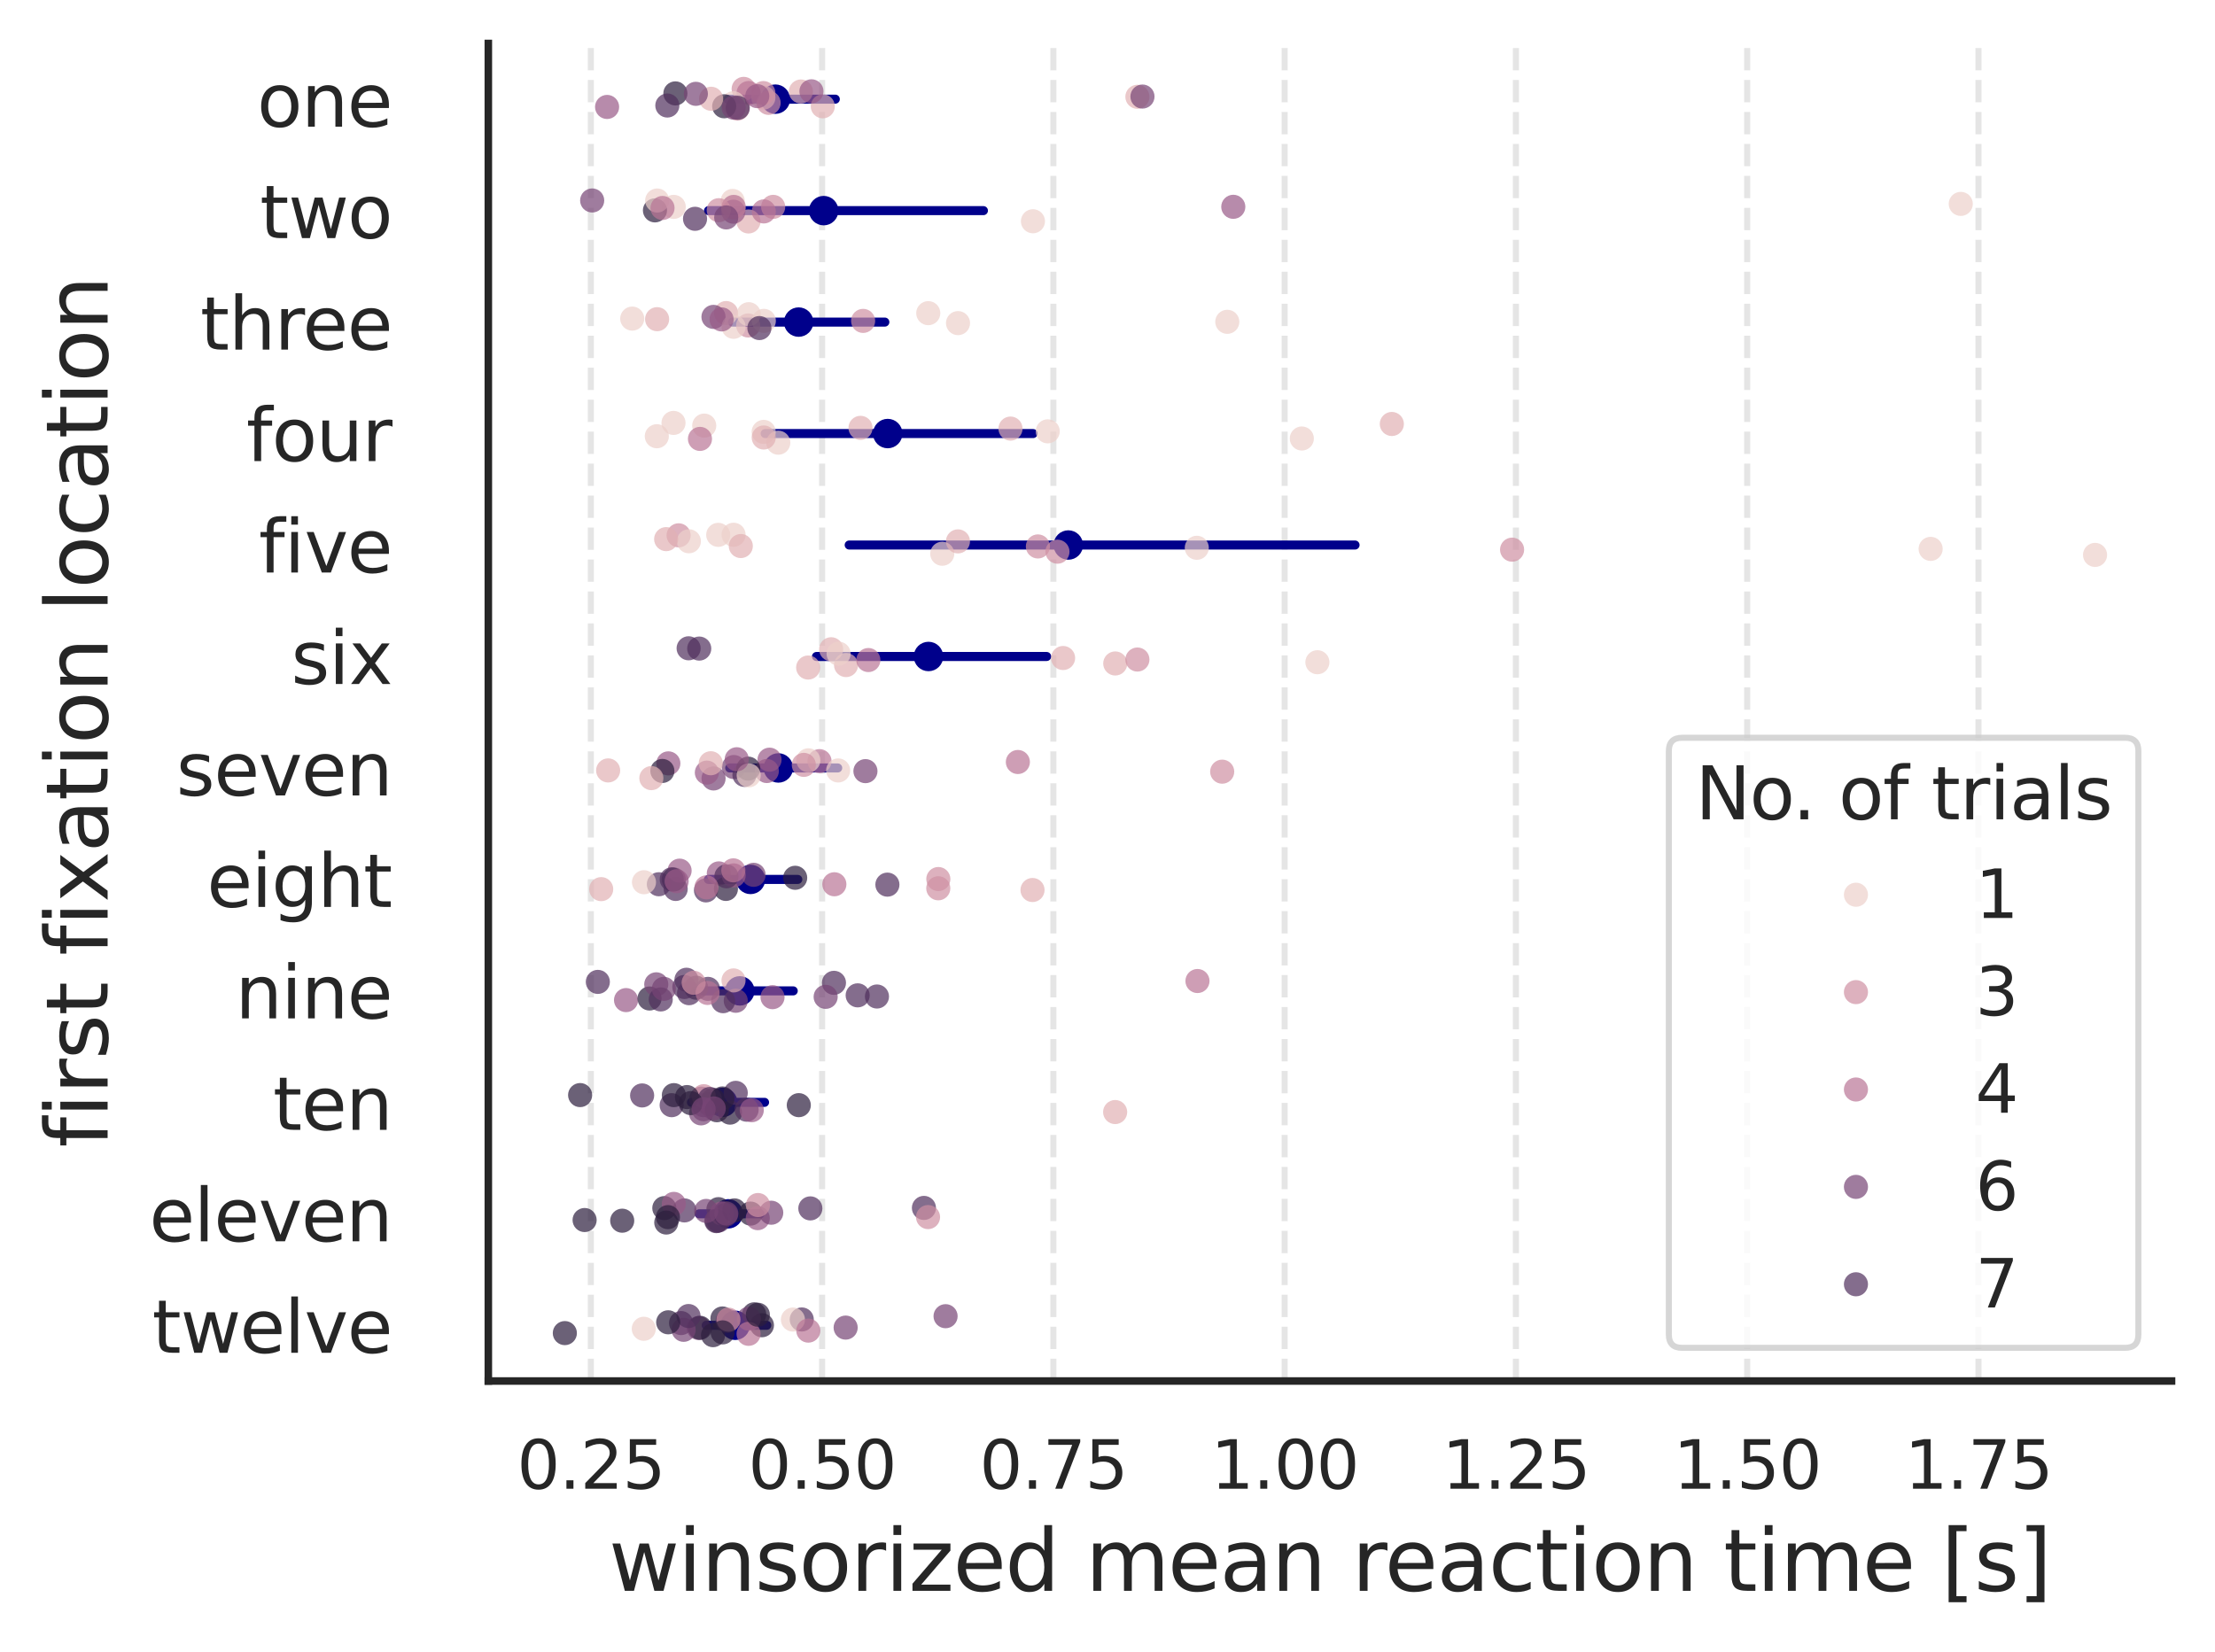 <?xml version="1.0" encoding="utf-8" standalone="no"?>
<!DOCTYPE svg PUBLIC "-//W3C//DTD SVG 1.1//EN"
  "http://www.w3.org/Graphics/SVG/1.1/DTD/svg11.dtd">
<svg xmlns:xlink="http://www.w3.org/1999/xlink" width="367.142pt" height="273.855pt" viewBox="0 0 367.142 273.855" xmlns="http://www.w3.org/2000/svg" version="1.1">
 <defs>
  <style type="text/css">*{stroke-linejoin: round; stroke-linecap: butt}</style>
 </defs>
 <g id="figure_1">
  <g id="patch_1">
   <path d="M 0 273.855 
L 367.142 273.855 
L 367.142 0 
L 0 0 
z
" style="fill: #ffffff"/>
  </g>
  <g id="axes_1">
   <g id="patch_2">
    <path d="M 80.942 228.96 
L 359.942 228.96 
L 359.942 7.2 
L 80.942 7.2 
z
" style="fill: #ffffff"/>
   </g>
   <g id="matplotlib.axis_1">
    <g id="xtick_1">
     <g id="line2d_1">
      <path d="M 97.933 228.96 
L 97.933 7.2 
" clip-path="url(#p815c8ecdb2)" style="fill: none; stroke-dasharray: 3.7,1.6; stroke-dashoffset: 0; stroke: #cccccc; stroke-opacity: 0.5"/>
     </g>
     <g id="text_1">
      <!-- 0.25 -->
      <g style="fill: #262626" transform="translate(85.687 246.818) scale(0.11 -0.11)">
       <defs>
        <path id="DejaVuSans-30" d="M 2034 4250 
Q 1547 4250 1301 3770 
Q 1056 3291 1056 2328 
Q 1056 1369 1301 889 
Q 1547 409 2034 409 
Q 2525 409 2770 889 
Q 3016 1369 3016 2328 
Q 3016 3291 2770 3770 
Q 2525 4250 2034 4250 
z
M 2034 4750 
Q 2819 4750 3233 4129 
Q 3647 3509 3647 2328 
Q 3647 1150 3233 529 
Q 2819 -91 2034 -91 
Q 1250 -91 836 529 
Q 422 1150 422 2328 
Q 422 3509 836 4129 
Q 1250 4750 2034 4750 
z
" transform="scale(0.016)"/>
        <path id="DejaVuSans-2e" d="M 684 794 
L 1344 794 
L 1344 0 
L 684 0 
L 684 794 
z
" transform="scale(0.016)"/>
        <path id="DejaVuSans-32" d="M 1228 531 
L 3431 531 
L 3431 0 
L 469 0 
L 469 531 
Q 828 903 1448 1529 
Q 2069 2156 2228 2338 
Q 2531 2678 2651 2914 
Q 2772 3150 2772 3378 
Q 2772 3750 2511 3984 
Q 2250 4219 1831 4219 
Q 1534 4219 1204 4116 
Q 875 4013 500 3803 
L 500 4441 
Q 881 4594 1212 4672 
Q 1544 4750 1819 4750 
Q 2544 4750 2975 4387 
Q 3406 4025 3406 3419 
Q 3406 3131 3298 2873 
Q 3191 2616 2906 2266 
Q 2828 2175 2409 1742 
Q 1991 1309 1228 531 
z
" transform="scale(0.016)"/>
        <path id="DejaVuSans-35" d="M 691 4666 
L 3169 4666 
L 3169 4134 
L 1269 4134 
L 1269 2991 
Q 1406 3038 1543 3061 
Q 1681 3084 1819 3084 
Q 2600 3084 3056 2656 
Q 3513 2228 3513 1497 
Q 3513 744 3044 326 
Q 2575 -91 1722 -91 
Q 1428 -91 1123 -41 
Q 819 9 494 109 
L 494 744 
Q 775 591 1075 516 
Q 1375 441 1709 441 
Q 2250 441 2565 725 
Q 2881 1009 2881 1497 
Q 2881 1984 2565 2268 
Q 2250 2553 1709 2553 
Q 1456 2553 1204 2497 
Q 953 2441 691 2322 
L 691 4666 
z
" transform="scale(0.016)"/>
       </defs>
       <use xlink:href="#DejaVuSans-30"/>
       <use xlink:href="#DejaVuSans-2e" x="63.623"/>
       <use xlink:href="#DejaVuSans-32" x="95.41"/>
       <use xlink:href="#DejaVuSans-35" x="159.033"/>
      </g>
     </g>
    </g>
    <g id="xtick_2">
     <g id="line2d_2">
      <path d="M 136.267 228.96 
L 136.267 7.2 
" clip-path="url(#p815c8ecdb2)" style="fill: none; stroke-dasharray: 3.7,1.6; stroke-dashoffset: 0; stroke: #cccccc; stroke-opacity: 0.5"/>
     </g>
     <g id="text_2">
      <!-- 0.50 -->
      <g style="fill: #262626" transform="translate(124.021 246.818) scale(0.11 -0.11)">
       <use xlink:href="#DejaVuSans-30"/>
       <use xlink:href="#DejaVuSans-2e" x="63.623"/>
       <use xlink:href="#DejaVuSans-35" x="95.41"/>
       <use xlink:href="#DejaVuSans-30" x="159.033"/>
      </g>
     </g>
    </g>
    <g id="xtick_3">
     <g id="line2d_3">
      <path d="M 174.601 228.96 
L 174.601 7.2 
" clip-path="url(#p815c8ecdb2)" style="fill: none; stroke-dasharray: 3.7,1.6; stroke-dashoffset: 0; stroke: #cccccc; stroke-opacity: 0.5"/>
     </g>
     <g id="text_3">
      <!-- 0.75 -->
      <g style="fill: #262626" transform="translate(162.354 246.818) scale(0.11 -0.11)">
       <defs>
        <path id="DejaVuSans-37" d="M 525 4666 
L 3525 4666 
L 3525 4397 
L 1831 0 
L 1172 0 
L 2766 4134 
L 525 4134 
L 525 4666 
z
" transform="scale(0.016)"/>
       </defs>
       <use xlink:href="#DejaVuSans-30"/>
       <use xlink:href="#DejaVuSans-2e" x="63.623"/>
       <use xlink:href="#DejaVuSans-37" x="95.41"/>
       <use xlink:href="#DejaVuSans-35" x="159.033"/>
      </g>
     </g>
    </g>
    <g id="xtick_4">
     <g id="line2d_4">
      <path d="M 212.934 228.96 
L 212.934 7.2 
" clip-path="url(#p815c8ecdb2)" style="fill: none; stroke-dasharray: 3.7,1.6; stroke-dashoffset: 0; stroke: #cccccc; stroke-opacity: 0.5"/>
     </g>
     <g id="text_4">
      <!-- 1.00 -->
      <g style="fill: #262626" transform="translate(200.688 246.818) scale(0.11 -0.11)">
       <defs>
        <path id="DejaVuSans-31" d="M 794 531 
L 1825 531 
L 1825 4091 
L 703 3866 
L 703 4441 
L 1819 4666 
L 2450 4666 
L 2450 531 
L 3481 531 
L 3481 0 
L 794 0 
L 794 531 
z
" transform="scale(0.016)"/>
       </defs>
       <use xlink:href="#DejaVuSans-31"/>
       <use xlink:href="#DejaVuSans-2e" x="63.623"/>
       <use xlink:href="#DejaVuSans-30" x="95.41"/>
       <use xlink:href="#DejaVuSans-30" x="159.033"/>
      </g>
     </g>
    </g>
    <g id="xtick_5">
     <g id="line2d_5">
      <path d="M 251.268 228.96 
L 251.268 7.2 
" clip-path="url(#p815c8ecdb2)" style="fill: none; stroke-dasharray: 3.7,1.6; stroke-dashoffset: 0; stroke: #cccccc; stroke-opacity: 0.5"/>
     </g>
     <g id="text_5">
      <!-- 1.25 -->
      <g style="fill: #262626" transform="translate(239.022 246.818) scale(0.11 -0.11)">
       <use xlink:href="#DejaVuSans-31"/>
       <use xlink:href="#DejaVuSans-2e" x="63.623"/>
       <use xlink:href="#DejaVuSans-32" x="95.41"/>
       <use xlink:href="#DejaVuSans-35" x="159.033"/>
      </g>
     </g>
    </g>
    <g id="xtick_6">
     <g id="line2d_6">
      <path d="M 289.602 228.96 
L 289.602 7.2 
" clip-path="url(#p815c8ecdb2)" style="fill: none; stroke-dasharray: 3.7,1.6; stroke-dashoffset: 0; stroke: #cccccc; stroke-opacity: 0.5"/>
     </g>
     <g id="text_6">
      <!-- 1.50 -->
      <g style="fill: #262626" transform="translate(277.356 246.818) scale(0.11 -0.11)">
       <use xlink:href="#DejaVuSans-31"/>
       <use xlink:href="#DejaVuSans-2e" x="63.623"/>
       <use xlink:href="#DejaVuSans-35" x="95.41"/>
       <use xlink:href="#DejaVuSans-30" x="159.033"/>
      </g>
     </g>
    </g>
    <g id="xtick_7">
     <g id="line2d_7">
      <path d="M 327.935 228.96 
L 327.935 7.2 
" clip-path="url(#p815c8ecdb2)" style="fill: none; stroke-dasharray: 3.7,1.6; stroke-dashoffset: 0; stroke: #cccccc; stroke-opacity: 0.5"/>
     </g>
     <g id="text_7">
      <!-- 1.75 -->
      <g style="fill: #262626" transform="translate(315.689 246.818) scale(0.11 -0.11)">
       <use xlink:href="#DejaVuSans-31"/>
       <use xlink:href="#DejaVuSans-2e" x="63.623"/>
       <use xlink:href="#DejaVuSans-37" x="95.41"/>
       <use xlink:href="#DejaVuSans-35" x="159.033"/>
      </g>
     </g>
    </g>
    <g id="text_8">
     <!-- winsorized mean reaction time [s] -->
     <g style="fill: #262626" transform="translate(100.911 263.744) scale(0.14 -0.14)">
      <defs>
       <path id="DejaVuSans-77" d="M 269 3500 
L 844 3500 
L 1563 769 
L 2278 3500 
L 2956 3500 
L 3675 769 
L 4391 3500 
L 4966 3500 
L 4050 0 
L 3372 0 
L 2619 2869 
L 1863 0 
L 1184 0 
L 269 3500 
z
" transform="scale(0.016)"/>
       <path id="DejaVuSans-69" d="M 603 3500 
L 1178 3500 
L 1178 0 
L 603 0 
L 603 3500 
z
M 603 4863 
L 1178 4863 
L 1178 4134 
L 603 4134 
L 603 4863 
z
" transform="scale(0.016)"/>
       <path id="DejaVuSans-6e" d="M 3513 2113 
L 3513 0 
L 2938 0 
L 2938 2094 
Q 2938 2591 2744 2837 
Q 2550 3084 2163 3084 
Q 1697 3084 1428 2787 
Q 1159 2491 1159 1978 
L 1159 0 
L 581 0 
L 581 3500 
L 1159 3500 
L 1159 2956 
Q 1366 3272 1645 3428 
Q 1925 3584 2291 3584 
Q 2894 3584 3203 3211 
Q 3513 2838 3513 2113 
z
" transform="scale(0.016)"/>
       <path id="DejaVuSans-73" d="M 2834 3397 
L 2834 2853 
Q 2591 2978 2328 3040 
Q 2066 3103 1784 3103 
Q 1356 3103 1142 2972 
Q 928 2841 928 2578 
Q 928 2378 1081 2264 
Q 1234 2150 1697 2047 
L 1894 2003 
Q 2506 1872 2764 1633 
Q 3022 1394 3022 966 
Q 3022 478 2636 193 
Q 2250 -91 1575 -91 
Q 1294 -91 989 -36 
Q 684 19 347 128 
L 347 722 
Q 666 556 975 473 
Q 1284 391 1588 391 
Q 1994 391 2212 530 
Q 2431 669 2431 922 
Q 2431 1156 2273 1281 
Q 2116 1406 1581 1522 
L 1381 1569 
Q 847 1681 609 1914 
Q 372 2147 372 2553 
Q 372 3047 722 3315 
Q 1072 3584 1716 3584 
Q 2034 3584 2315 3537 
Q 2597 3491 2834 3397 
z
" transform="scale(0.016)"/>
       <path id="DejaVuSans-6f" d="M 1959 3097 
Q 1497 3097 1228 2736 
Q 959 2375 959 1747 
Q 959 1119 1226 758 
Q 1494 397 1959 397 
Q 2419 397 2687 759 
Q 2956 1122 2956 1747 
Q 2956 2369 2687 2733 
Q 2419 3097 1959 3097 
z
M 1959 3584 
Q 2709 3584 3137 3096 
Q 3566 2609 3566 1747 
Q 3566 888 3137 398 
Q 2709 -91 1959 -91 
Q 1206 -91 779 398 
Q 353 888 353 1747 
Q 353 2609 779 3096 
Q 1206 3584 1959 3584 
z
" transform="scale(0.016)"/>
       <path id="DejaVuSans-72" d="M 2631 2963 
Q 2534 3019 2420 3045 
Q 2306 3072 2169 3072 
Q 1681 3072 1420 2755 
Q 1159 2438 1159 1844 
L 1159 0 
L 581 0 
L 581 3500 
L 1159 3500 
L 1159 2956 
Q 1341 3275 1631 3429 
Q 1922 3584 2338 3584 
Q 2397 3584 2469 3576 
Q 2541 3569 2628 3553 
L 2631 2963 
z
" transform="scale(0.016)"/>
       <path id="DejaVuSans-7a" d="M 353 3500 
L 3084 3500 
L 3084 2975 
L 922 459 
L 3084 459 
L 3084 0 
L 275 0 
L 275 525 
L 2438 3041 
L 353 3041 
L 353 3500 
z
" transform="scale(0.016)"/>
       <path id="DejaVuSans-65" d="M 3597 1894 
L 3597 1613 
L 953 1613 
Q 991 1019 1311 708 
Q 1631 397 2203 397 
Q 2534 397 2845 478 
Q 3156 559 3463 722 
L 3463 178 
Q 3153 47 2828 -22 
Q 2503 -91 2169 -91 
Q 1331 -91 842 396 
Q 353 884 353 1716 
Q 353 2575 817 3079 
Q 1281 3584 2069 3584 
Q 2775 3584 3186 3129 
Q 3597 2675 3597 1894 
z
M 3022 2063 
Q 3016 2534 2758 2815 
Q 2500 3097 2075 3097 
Q 1594 3097 1305 2825 
Q 1016 2553 972 2059 
L 3022 2063 
z
" transform="scale(0.016)"/>
       <path id="DejaVuSans-64" d="M 2906 2969 
L 2906 4863 
L 3481 4863 
L 3481 0 
L 2906 0 
L 2906 525 
Q 2725 213 2448 61 
Q 2172 -91 1784 -91 
Q 1150 -91 751 415 
Q 353 922 353 1747 
Q 353 2572 751 3078 
Q 1150 3584 1784 3584 
Q 2172 3584 2448 3432 
Q 2725 3281 2906 2969 
z
M 947 1747 
Q 947 1113 1208 752 
Q 1469 391 1925 391 
Q 2381 391 2643 752 
Q 2906 1113 2906 1747 
Q 2906 2381 2643 2742 
Q 2381 3103 1925 3103 
Q 1469 3103 1208 2742 
Q 947 2381 947 1747 
z
" transform="scale(0.016)"/>
       <path id="DejaVuSans-20" transform="scale(0.016)"/>
       <path id="DejaVuSans-6d" d="M 3328 2828 
Q 3544 3216 3844 3400 
Q 4144 3584 4550 3584 
Q 5097 3584 5394 3201 
Q 5691 2819 5691 2113 
L 5691 0 
L 5113 0 
L 5113 2094 
Q 5113 2597 4934 2840 
Q 4756 3084 4391 3084 
Q 3944 3084 3684 2787 
Q 3425 2491 3425 1978 
L 3425 0 
L 2847 0 
L 2847 2094 
Q 2847 2600 2669 2842 
Q 2491 3084 2119 3084 
Q 1678 3084 1418 2786 
Q 1159 2488 1159 1978 
L 1159 0 
L 581 0 
L 581 3500 
L 1159 3500 
L 1159 2956 
Q 1356 3278 1631 3431 
Q 1906 3584 2284 3584 
Q 2666 3584 2933 3390 
Q 3200 3197 3328 2828 
z
" transform="scale(0.016)"/>
       <path id="DejaVuSans-61" d="M 2194 1759 
Q 1497 1759 1228 1600 
Q 959 1441 959 1056 
Q 959 750 1161 570 
Q 1363 391 1709 391 
Q 2188 391 2477 730 
Q 2766 1069 2766 1631 
L 2766 1759 
L 2194 1759 
z
M 3341 1997 
L 3341 0 
L 2766 0 
L 2766 531 
Q 2569 213 2275 61 
Q 1981 -91 1556 -91 
Q 1019 -91 701 211 
Q 384 513 384 1019 
Q 384 1609 779 1909 
Q 1175 2209 1959 2209 
L 2766 2209 
L 2766 2266 
Q 2766 2663 2505 2880 
Q 2244 3097 1772 3097 
Q 1472 3097 1187 3025 
Q 903 2953 641 2809 
L 641 3341 
Q 956 3463 1253 3523 
Q 1550 3584 1831 3584 
Q 2591 3584 2966 3190 
Q 3341 2797 3341 1997 
z
" transform="scale(0.016)"/>
       <path id="DejaVuSans-63" d="M 3122 3366 
L 3122 2828 
Q 2878 2963 2633 3030 
Q 2388 3097 2138 3097 
Q 1578 3097 1268 2742 
Q 959 2388 959 1747 
Q 959 1106 1268 751 
Q 1578 397 2138 397 
Q 2388 397 2633 464 
Q 2878 531 3122 666 
L 3122 134 
Q 2881 22 2623 -34 
Q 2366 -91 2075 -91 
Q 1284 -91 818 406 
Q 353 903 353 1747 
Q 353 2603 823 3093 
Q 1294 3584 2113 3584 
Q 2378 3584 2631 3529 
Q 2884 3475 3122 3366 
z
" transform="scale(0.016)"/>
       <path id="DejaVuSans-74" d="M 1172 4494 
L 1172 3500 
L 2356 3500 
L 2356 3053 
L 1172 3053 
L 1172 1153 
Q 1172 725 1289 603 
Q 1406 481 1766 481 
L 2356 481 
L 2356 0 
L 1766 0 
Q 1100 0 847 248 
Q 594 497 594 1153 
L 594 3053 
L 172 3053 
L 172 3500 
L 594 3500 
L 594 4494 
L 1172 4494 
z
" transform="scale(0.016)"/>
       <path id="DejaVuSans-5b" d="M 550 4863 
L 1875 4863 
L 1875 4416 
L 1125 4416 
L 1125 -397 
L 1875 -397 
L 1875 -844 
L 550 -844 
L 550 4863 
z
" transform="scale(0.016)"/>
       <path id="DejaVuSans-5d" d="M 1947 4863 
L 1947 -844 
L 622 -844 
L 622 -397 
L 1369 -397 
L 1369 4416 
L 622 4416 
L 622 4863 
L 1947 4863 
z
" transform="scale(0.016)"/>
      </defs>
      <use xlink:href="#DejaVuSans-77"/>
      <use xlink:href="#DejaVuSans-69" x="81.787"/>
      <use xlink:href="#DejaVuSans-6e" x="109.57"/>
      <use xlink:href="#DejaVuSans-73" x="172.949"/>
      <use xlink:href="#DejaVuSans-6f" x="225.049"/>
      <use xlink:href="#DejaVuSans-72" x="286.23"/>
      <use xlink:href="#DejaVuSans-69" x="327.344"/>
      <use xlink:href="#DejaVuSans-7a" x="355.127"/>
      <use xlink:href="#DejaVuSans-65" x="407.617"/>
      <use xlink:href="#DejaVuSans-64" x="469.141"/>
      <use xlink:href="#DejaVuSans-20" x="532.617"/>
      <use xlink:href="#DejaVuSans-6d" x="564.404"/>
      <use xlink:href="#DejaVuSans-65" x="661.816"/>
      <use xlink:href="#DejaVuSans-61" x="723.34"/>
      <use xlink:href="#DejaVuSans-6e" x="784.619"/>
      <use xlink:href="#DejaVuSans-20" x="847.998"/>
      <use xlink:href="#DejaVuSans-72" x="879.785"/>
      <use xlink:href="#DejaVuSans-65" x="918.648"/>
      <use xlink:href="#DejaVuSans-61" x="980.172"/>
      <use xlink:href="#DejaVuSans-63" x="1041.451"/>
      <use xlink:href="#DejaVuSans-74" x="1096.432"/>
      <use xlink:href="#DejaVuSans-69" x="1135.641"/>
      <use xlink:href="#DejaVuSans-6f" x="1163.424"/>
      <use xlink:href="#DejaVuSans-6e" x="1224.605"/>
      <use xlink:href="#DejaVuSans-20" x="1287.984"/>
      <use xlink:href="#DejaVuSans-74" x="1319.771"/>
      <use xlink:href="#DejaVuSans-69" x="1358.98"/>
      <use xlink:href="#DejaVuSans-6d" x="1386.764"/>
      <use xlink:href="#DejaVuSans-65" x="1484.176"/>
      <use xlink:href="#DejaVuSans-20" x="1545.699"/>
      <use xlink:href="#DejaVuSans-5b" x="1577.486"/>
      <use xlink:href="#DejaVuSans-73" x="1616.5"/>
      <use xlink:href="#DejaVuSans-5d" x="1668.6"/>
     </g>
    </g>
   </g>
   <g id="matplotlib.axis_2">
    <g id="ytick_1">
     <g id="text_9">
      <!-- one -->
      <g style="fill: #262626" transform="translate(42.611 20.999) scale(0.12 -0.12)">
       <use xlink:href="#DejaVuSans-6f"/>
       <use xlink:href="#DejaVuSans-6e" x="61.182"/>
       <use xlink:href="#DejaVuSans-65" x="124.561"/>
      </g>
     </g>
    </g>
    <g id="ytick_2">
     <g id="text_10">
      <!-- two -->
      <g style="fill: #262626" transform="translate(43.081 39.479) scale(0.12 -0.12)">
       <use xlink:href="#DejaVuSans-74"/>
       <use xlink:href="#DejaVuSans-77" x="39.209"/>
       <use xlink:href="#DejaVuSans-6f" x="120.996"/>
      </g>
     </g>
    </g>
    <g id="ytick_3">
     <g id="text_11">
      <!-- three -->
      <g style="fill: #262626" transform="translate(33.202 57.959) scale(0.12 -0.12)">
       <defs>
        <path id="DejaVuSans-68" d="M 3513 2113 
L 3513 0 
L 2938 0 
L 2938 2094 
Q 2938 2591 2744 2837 
Q 2550 3084 2163 3084 
Q 1697 3084 1428 2787 
Q 1159 2491 1159 1978 
L 1159 0 
L 581 0 
L 581 4863 
L 1159 4863 
L 1159 2956 
Q 1366 3272 1645 3428 
Q 1925 3584 2291 3584 
Q 2894 3584 3203 3211 
Q 3513 2838 3513 2113 
z
" transform="scale(0.016)"/>
       </defs>
       <use xlink:href="#DejaVuSans-74"/>
       <use xlink:href="#DejaVuSans-68" x="39.209"/>
       <use xlink:href="#DejaVuSans-72" x="102.588"/>
       <use xlink:href="#DejaVuSans-65" x="141.451"/>
       <use xlink:href="#DejaVuSans-65" x="202.975"/>
      </g>
     </g>
    </g>
    <g id="ytick_4">
     <g id="text_12">
      <!-- four -->
      <g style="fill: #262626" transform="translate(40.837 76.439) scale(0.12 -0.12)">
       <defs>
        <path id="DejaVuSans-66" d="M 2375 4863 
L 2375 4384 
L 1825 4384 
Q 1516 4384 1395 4259 
Q 1275 4134 1275 3809 
L 1275 3500 
L 2222 3500 
L 2222 3053 
L 1275 3053 
L 1275 0 
L 697 0 
L 697 3053 
L 147 3053 
L 147 3500 
L 697 3500 
L 697 3744 
Q 697 4328 969 4595 
Q 1241 4863 1831 4863 
L 2375 4863 
z
" transform="scale(0.016)"/>
        <path id="DejaVuSans-75" d="M 544 1381 
L 544 3500 
L 1119 3500 
L 1119 1403 
Q 1119 906 1312 657 
Q 1506 409 1894 409 
Q 2359 409 2629 706 
Q 2900 1003 2900 1516 
L 2900 3500 
L 3475 3500 
L 3475 0 
L 2900 0 
L 2900 538 
Q 2691 219 2414 64 
Q 2138 -91 1772 -91 
Q 1169 -91 856 284 
Q 544 659 544 1381 
z
M 1991 3584 
L 1991 3584 
z
" transform="scale(0.016)"/>
       </defs>
       <use xlink:href="#DejaVuSans-66"/>
       <use xlink:href="#DejaVuSans-6f" x="35.205"/>
       <use xlink:href="#DejaVuSans-75" x="96.387"/>
       <use xlink:href="#DejaVuSans-72" x="159.766"/>
      </g>
     </g>
    </g>
    <g id="ytick_5">
     <g id="text_13">
      <!-- five -->
      <g style="fill: #262626" transform="translate(42.898 94.919) scale(0.12 -0.12)">
       <defs>
        <path id="DejaVuSans-76" d="M 191 3500 
L 800 3500 
L 1894 563 
L 2988 3500 
L 3597 3500 
L 2284 0 
L 1503 0 
L 191 3500 
z
" transform="scale(0.016)"/>
       </defs>
       <use xlink:href="#DejaVuSans-66"/>
       <use xlink:href="#DejaVuSans-69" x="35.205"/>
       <use xlink:href="#DejaVuSans-76" x="62.988"/>
       <use xlink:href="#DejaVuSans-65" x="122.168"/>
      </g>
     </g>
    </g>
    <g id="ytick_6">
     <g id="text_14">
      <!-- six -->
      <g style="fill: #262626" transform="translate(48.254 113.399) scale(0.12 -0.12)">
       <defs>
        <path id="DejaVuSans-78" d="M 3513 3500 
L 2247 1797 
L 3578 0 
L 2900 0 
L 1881 1375 
L 863 0 
L 184 0 
L 1544 1831 
L 300 3500 
L 978 3500 
L 1906 2253 
L 2834 3500 
L 3513 3500 
z
" transform="scale(0.016)"/>
       </defs>
       <use xlink:href="#DejaVuSans-73"/>
       <use xlink:href="#DejaVuSans-69" x="52.1"/>
       <use xlink:href="#DejaVuSans-78" x="79.883"/>
      </g>
     </g>
    </g>
    <g id="ytick_7">
     <g id="text_15">
      <!-- seven -->
      <g style="fill: #262626" transform="translate(29.216 131.879) scale(0.12 -0.12)">
       <use xlink:href="#DejaVuSans-73"/>
       <use xlink:href="#DejaVuSans-65" x="52.1"/>
       <use xlink:href="#DejaVuSans-76" x="113.623"/>
       <use xlink:href="#DejaVuSans-65" x="172.803"/>
       <use xlink:href="#DejaVuSans-6e" x="234.326"/>
      </g>
     </g>
    </g>
    <g id="ytick_8">
     <g id="text_16">
      <!-- eight -->
      <g style="fill: #262626" transform="translate(34.297 150.359) scale(0.12 -0.12)">
       <defs>
        <path id="DejaVuSans-67" d="M 2906 1791 
Q 2906 2416 2648 2759 
Q 2391 3103 1925 3103 
Q 1463 3103 1205 2759 
Q 947 2416 947 1791 
Q 947 1169 1205 825 
Q 1463 481 1925 481 
Q 2391 481 2648 825 
Q 2906 1169 2906 1791 
z
M 3481 434 
Q 3481 -459 3084 -895 
Q 2688 -1331 1869 -1331 
Q 1566 -1331 1297 -1286 
Q 1028 -1241 775 -1147 
L 775 -588 
Q 1028 -725 1275 -790 
Q 1522 -856 1778 -856 
Q 2344 -856 2625 -561 
Q 2906 -266 2906 331 
L 2906 616 
Q 2728 306 2450 153 
Q 2172 0 1784 0 
Q 1141 0 747 490 
Q 353 981 353 1791 
Q 353 2603 747 3093 
Q 1141 3584 1784 3584 
Q 2172 3584 2450 3431 
Q 2728 3278 2906 2969 
L 2906 3500 
L 3481 3500 
L 3481 434 
z
" transform="scale(0.016)"/>
       </defs>
       <use xlink:href="#DejaVuSans-65"/>
       <use xlink:href="#DejaVuSans-69" x="61.523"/>
       <use xlink:href="#DejaVuSans-67" x="89.307"/>
       <use xlink:href="#DejaVuSans-68" x="152.783"/>
       <use xlink:href="#DejaVuSans-74" x="216.162"/>
      </g>
     </g>
    </g>
    <g id="ytick_9">
     <g id="text_17">
      <!-- nine -->
      <g style="fill: #262626" transform="translate(39.014 168.839) scale(0.12 -0.12)">
       <use xlink:href="#DejaVuSans-6e"/>
       <use xlink:href="#DejaVuSans-69" x="63.379"/>
       <use xlink:href="#DejaVuSans-6e" x="91.162"/>
       <use xlink:href="#DejaVuSans-65" x="154.541"/>
      </g>
     </g>
    </g>
    <g id="ytick_10">
     <g id="text_18">
      <!-- ten -->
      <g style="fill: #262626" transform="translate(45.249 187.319) scale(0.12 -0.12)">
       <use xlink:href="#DejaVuSans-74"/>
       <use xlink:href="#DejaVuSans-65" x="39.209"/>
       <use xlink:href="#DejaVuSans-6e" x="100.732"/>
      </g>
     </g>
    </g>
    <g id="ytick_11">
     <g id="text_19">
      <!-- eleven -->
      <g style="fill: #262626" transform="translate(24.749 205.799) scale(0.12 -0.12)">
       <defs>
        <path id="DejaVuSans-6c" d="M 603 4863 
L 1178 4863 
L 1178 0 
L 603 0 
L 603 4863 
z
" transform="scale(0.016)"/>
       </defs>
       <use xlink:href="#DejaVuSans-65"/>
       <use xlink:href="#DejaVuSans-6c" x="61.523"/>
       <use xlink:href="#DejaVuSans-65" x="89.307"/>
       <use xlink:href="#DejaVuSans-76" x="150.83"/>
       <use xlink:href="#DejaVuSans-65" x="210.01"/>
       <use xlink:href="#DejaVuSans-6e" x="271.533"/>
      </g>
     </g>
    </g>
    <g id="ytick_12">
     <g id="text_20">
      <!-- twelve -->
      <g style="fill: #262626" transform="translate(25.22 224.279) scale(0.12 -0.12)">
       <use xlink:href="#DejaVuSans-74"/>
       <use xlink:href="#DejaVuSans-77" x="39.209"/>
       <use xlink:href="#DejaVuSans-65" x="120.996"/>
       <use xlink:href="#DejaVuSans-6c" x="182.52"/>
       <use xlink:href="#DejaVuSans-76" x="210.303"/>
       <use xlink:href="#DejaVuSans-65" x="269.482"/>
      </g>
     </g>
    </g>
    <g id="text_21">
     <!-- first fixation location -->
     <g style="fill: #262626" transform="translate(17.838 190.231) rotate(-90) scale(0.14 -0.14)">
      <use xlink:href="#DejaVuSans-66"/>
      <use xlink:href="#DejaVuSans-69" x="35.205"/>
      <use xlink:href="#DejaVuSans-72" x="62.988"/>
      <use xlink:href="#DejaVuSans-73" x="104.102"/>
      <use xlink:href="#DejaVuSans-74" x="156.201"/>
      <use xlink:href="#DejaVuSans-20" x="195.41"/>
      <use xlink:href="#DejaVuSans-66" x="227.197"/>
      <use xlink:href="#DejaVuSans-69" x="262.402"/>
      <use xlink:href="#DejaVuSans-78" x="290.186"/>
      <use xlink:href="#DejaVuSans-61" x="349.365"/>
      <use xlink:href="#DejaVuSans-74" x="410.645"/>
      <use xlink:href="#DejaVuSans-69" x="449.854"/>
      <use xlink:href="#DejaVuSans-6f" x="477.637"/>
      <use xlink:href="#DejaVuSans-6e" x="538.818"/>
      <use xlink:href="#DejaVuSans-20" x="602.197"/>
      <use xlink:href="#DejaVuSans-6c" x="633.984"/>
      <use xlink:href="#DejaVuSans-6f" x="661.768"/>
      <use xlink:href="#DejaVuSans-63" x="722.949"/>
      <use xlink:href="#DejaVuSans-61" x="777.93"/>
      <use xlink:href="#DejaVuSans-74" x="839.209"/>
      <use xlink:href="#DejaVuSans-69" x="878.418"/>
      <use xlink:href="#DejaVuSans-6f" x="906.201"/>
      <use xlink:href="#DejaVuSans-6e" x="967.383"/>
     </g>
    </g>
   </g>
   <g id="line2d_8">
    <defs>
     <path id="maab9627ba5" d="M 0 1.88 
C 0.499 1.88 0.977 1.682 1.329 1.329 
C 1.682 0.977 1.88 0.499 1.88 0 
C 1.88 -0.499 1.682 -0.977 1.329 -1.329 
C 0.977 -1.682 0.499 -1.88 0 -1.88 
C -0.499 -1.88 -0.977 -1.682 -1.329 -1.329 
C -1.682 -0.977 -1.88 -0.499 -1.88 0 
C -1.88 0.499 -1.682 0.977 -1.329 1.329 
C -0.977 1.682 -0.499 1.88 0 1.88 
z
" style="stroke: #00008b; stroke-width: 1.125"/>
    </defs>
    <g clip-path="url(#p815c8ecdb2)">
     <use xlink:href="#maab9627ba5" x="128.521" y="16.44" style="fill: #00008b; stroke: #00008b; stroke-width: 1.125"/>
     <use xlink:href="#maab9627ba5" x="136.526" y="34.92" style="fill: #00008b; stroke: #00008b; stroke-width: 1.125"/>
     <use xlink:href="#maab9627ba5" x="132.376" y="53.4" style="fill: #00008b; stroke: #00008b; stroke-width: 1.125"/>
     <use xlink:href="#maab9627ba5" x="147.141" y="71.88" style="fill: #00008b; stroke: #00008b; stroke-width: 1.125"/>
     <use xlink:href="#maab9627ba5" x="177.075" y="90.36" style="fill: #00008b; stroke: #00008b; stroke-width: 1.125"/>
     <use xlink:href="#maab9627ba5" x="153.899" y="108.84" style="fill: #00008b; stroke: #00008b; stroke-width: 1.125"/>
     <use xlink:href="#maab9627ba5" x="129.011" y="127.32" style="fill: #00008b; stroke: #00008b; stroke-width: 1.125"/>
     <use xlink:href="#maab9627ba5" x="124.402" y="145.8" style="fill: #00008b; stroke: #00008b; stroke-width: 1.125"/>
     <use xlink:href="#maab9627ba5" x="122.627" y="164.28" style="fill: #00008b; stroke: #00008b; stroke-width: 1.125"/>
     <use xlink:href="#maab9627ba5" x="119.788" y="182.76" style="fill: #00008b; stroke: #00008b; stroke-width: 1.125"/>
     <use xlink:href="#maab9627ba5" x="120.697" y="201.24" style="fill: #00008b; stroke: #00008b; stroke-width: 1.125"/>
     <use xlink:href="#maab9627ba5" x="121.854" y="219.72" style="fill: #00008b; stroke: #00008b; stroke-width: 1.125"/>
    </g>
   </g>
   <g id="line2d_9">
    <path d="M 120.629 16.44 
L 138.454 16.44 
" clip-path="url(#p815c8ecdb2)" style="fill: none; stroke: #00008b; stroke-width: 1.5; stroke-linecap: round"/>
   </g>
   <g id="line2d_10">
    <path d="M 117.435 34.92 
L 163.005 34.92 
" clip-path="url(#p815c8ecdb2)" style="fill: none; stroke: #00008b; stroke-width: 1.5; stroke-linecap: round"/>
   </g>
   <g id="line2d_11">
    <path d="M 121.412 53.4 
L 146.665 53.4 
" clip-path="url(#p815c8ecdb2)" style="fill: none; stroke: #00008b; stroke-width: 1.5; stroke-linecap: round"/>
   </g>
   <g id="line2d_12">
    <path d="M 126.824 71.88 
L 171.237 71.88 
" clip-path="url(#p815c8ecdb2)" style="fill: none; stroke: #00008b; stroke-width: 1.5; stroke-linecap: round"/>
   </g>
   <g id="line2d_13">
    <path d="M 140.755 90.36 
L 224.603 90.36 
" clip-path="url(#p815c8ecdb2)" style="fill: none; stroke: #00008b; stroke-width: 1.5; stroke-linecap: round"/>
   </g>
   <g id="line2d_14">
    <path d="M 135.331 108.84 
L 173.486 108.84 
" clip-path="url(#p815c8ecdb2)" style="fill: none; stroke: #00008b; stroke-width: 1.5; stroke-linecap: round"/>
   </g>
   <g id="line2d_15">
    <path d="M 120.953 127.32 
L 138.851 127.32 
" clip-path="url(#p815c8ecdb2)" style="fill: none; stroke: #00008b; stroke-width: 1.5; stroke-linecap: round"/>
   </g>
   <g id="line2d_16">
    <path d="M 117.422 145.8 
L 132.238 145.8 
" clip-path="url(#p815c8ecdb2)" style="fill: none; stroke: #00008b; stroke-width: 1.5; stroke-linecap: round"/>
   </g>
   <g id="line2d_17">
    <path d="M 115.125 164.28 
L 131.481 164.28 
" clip-path="url(#p815c8ecdb2)" style="fill: none; stroke: #00008b; stroke-width: 1.5; stroke-linecap: round"/>
   </g>
   <g id="line2d_18">
    <path d="M 114.605 182.76 
L 126.729 182.76 
" clip-path="url(#p815c8ecdb2)" style="fill: none; stroke: #00008b; stroke-width: 1.5; stroke-linecap: round"/>
   </g>
   <g id="line2d_19">
    <path d="M 115.88 201.24 
L 125.987 201.24 
" clip-path="url(#p815c8ecdb2)" style="fill: none; stroke: #00008b; stroke-width: 1.5; stroke-linecap: round"/>
   </g>
   <g id="line2d_20">
    <path d="M 117.053 219.72 
L 127.101 219.72 
" clip-path="url(#p815c8ecdb2)" style="fill: none; stroke: #00008b; stroke-width: 1.5; stroke-linecap: round"/>
   </g>
   <g id="patch_3">
    <path d="M 80.942 228.96 
L 80.942 7.2 
" style="fill: none; stroke: #262626; stroke-width: 1.25; stroke-linejoin: miter; stroke-linecap: square"/>
   </g>
   <g id="patch_4">
    <path d="M 80.942 228.96 
L 359.942 228.96 
" style="fill: none; stroke: #262626; stroke-width: 1.25; stroke-linejoin: miter; stroke-linecap: square"/>
   </g>
   <g id="PathCollection_1">
    <defs>
     <path id="C0_0_0dc2bafa1d" d="M 0 2 
C 0.53 2 1.039 1.789 1.414 1.414 
C 1.789 1.039 2 0.53 2 -0 
C 2 -0.53 1.789 -1.039 1.414 -1.414 
C 1.039 -1.789 0.53 -2 0 -2 
C -0.53 -2 -1.039 -1.789 -1.414 -1.414 
C -1.789 -1.039 -2 -0.53 -2 0 
C -2 0.53 -1.789 1.039 -1.414 1.414 
C -1.039 1.789 -0.53 2 0 2 
z
"/>
    </defs>
    <g clip-path="url(#p815c8ecdb2)">
     <use xlink:href="#C0_0_0dc2bafa1d" x="123.264" y="14.734" style="fill: #cf91a3; fill-opacity: 0.7"/>
    </g>
    <g clip-path="url(#p815c8ecdb2)">
     <use xlink:href="#C0_0_0dc2bafa1d" x="132.748" y="15.172" style="fill: #e1b1b4; fill-opacity: 0.7"/>
    </g>
    <g clip-path="url(#p815c8ecdb2)">
     <use xlink:href="#C0_0_0dc2bafa1d" x="136.379" y="17.624" style="fill: #e1b1b4; fill-opacity: 0.7"/>
    </g>
    <g clip-path="url(#p815c8ecdb2)">
     <use xlink:href="#C0_0_0dc2bafa1d" x="126.533" y="16.184" style="fill: #edd1cb; fill-opacity: 0.7"/>
    </g>
    <g clip-path="url(#p815c8ecdb2)">
     <use xlink:href="#C0_0_0dc2bafa1d" x="126.533" y="15.433" style="fill: #cf91a3; fill-opacity: 0.7"/>
    </g>
    <g clip-path="url(#p815c8ecdb2)">
     <use xlink:href="#C0_0_0dc2bafa1d" x="188.527" y="16.047" style="fill: #e1b1b4; fill-opacity: 0.7"/>
    </g>
    <g clip-path="url(#p815c8ecdb2)">
     <use xlink:href="#C0_0_0dc2bafa1d" x="124.078" y="15.425" style="fill: #b97596; fill-opacity: 0.7"/>
    </g>
    <g clip-path="url(#p815c8ecdb2)">
     <use xlink:href="#C0_0_0dc2bafa1d" x="111.946" y="15.485" style="fill: #2d1e3e; fill-opacity: 0.7"/>
    </g>
    <g clip-path="url(#p815c8ecdb2)">
     <use xlink:href="#C0_0_0dc2bafa1d" x="189.367" y="16.008" style="fill: #774576; fill-opacity: 0.7"/>
    </g>
    <g clip-path="url(#p815c8ecdb2)">
     <use xlink:href="#C0_0_0dc2bafa1d" x="122.233" y="17.995" style="fill: #cf91a3; fill-opacity: 0.7"/>
    </g>
    <g clip-path="url(#p815c8ecdb2)">
     <use xlink:href="#C0_0_0dc2bafa1d" x="110.613" y="17.493" style="fill: #50305d; fill-opacity: 0.7"/>
    </g>
    <g clip-path="url(#p815c8ecdb2)">
     <use xlink:href="#C0_0_0dc2bafa1d" x="127.401" y="17.053" style="fill: #cf91a3; fill-opacity: 0.7"/>
    </g>
    <g clip-path="url(#p815c8ecdb2)">
     <use xlink:href="#C0_0_0dc2bafa1d" x="100.627" y="17.73" style="fill: #995a88; fill-opacity: 0.7"/>
    </g>
    <g clip-path="url(#p815c8ecdb2)">
     <use xlink:href="#C0_0_0dc2bafa1d" x="121.554" y="17.114" style="fill: #edd1cb; fill-opacity: 0.7"/>
    </g>
    <g clip-path="url(#p815c8ecdb2)">
     <use xlink:href="#C0_0_0dc2bafa1d" x="122.287" y="17.872" style="fill: #50305d; fill-opacity: 0.7"/>
    </g>
    <g clip-path="url(#p815c8ecdb2)">
     <use xlink:href="#C0_0_0dc2bafa1d" x="120.038" y="17.619" style="fill: #2d1e3e; fill-opacity: 0.7"/>
    </g>
    <g clip-path="url(#p815c8ecdb2)">
     <use xlink:href="#C0_0_0dc2bafa1d" x="117.863" y="16.375" style="fill: #e1b1b4; fill-opacity: 0.7"/>
    </g>
    <g clip-path="url(#p815c8ecdb2)">
     <use xlink:href="#C0_0_0dc2bafa1d" x="134.5" y="15.139" style="fill: #995a88; fill-opacity: 0.7"/>
    </g>
    <g clip-path="url(#p815c8ecdb2)">
     <use xlink:href="#C0_0_0dc2bafa1d" x="115.339" y="15.556" style="fill: #774576; fill-opacity: 0.7"/>
    </g>
    <g clip-path="url(#p815c8ecdb2)">
     <use xlink:href="#C0_0_0dc2bafa1d" x="121.603" y="17.845" style="fill: #774576; fill-opacity: 0.7"/>
    </g>
    <g clip-path="url(#p815c8ecdb2)">
     <use xlink:href="#C0_0_0dc2bafa1d" x="125.517" y="15.94" style="fill: #995a88; fill-opacity: 0.7"/>
    </g>
   </g>
   <g id="PathCollection_2">
    <defs>
     <path id="C1_0_86596e5565" d="M 0 2 
C 0.53 2 1.039 1.789 1.414 1.414 
C 1.789 1.039 2 0.53 2 -0 
C 2 -0.53 1.789 -1.039 1.414 -1.414 
C 1.039 -1.789 0.53 -2 0 -2 
C -0.53 -2 -1.039 -1.789 -1.414 -1.414 
C -1.789 -1.039 -2 -0.53 -2 0 
C -2 0.53 -1.789 1.039 -1.414 1.414 
C -1.039 1.789 -0.53 2 0 2 
z
"/>
    </defs>
    <g clip-path="url(#p815c8ecdb2)">
     <use xlink:href="#C1_0_86596e5565" x="124.063" y="36.718" style="fill: #e1b1b4; fill-opacity: 0.7"/>
    </g>
    <g clip-path="url(#p815c8ecdb2)">
     <use xlink:href="#C1_0_86596e5565" x="121.442" y="33.313" style="fill: #edd1cb; fill-opacity: 0.7"/>
    </g>
    <g clip-path="url(#p815c8ecdb2)">
     <use xlink:href="#C1_0_86596e5565" x="128.156" y="34.297" style="fill: #cf91a3; fill-opacity: 0.7"/>
    </g>
    <g clip-path="url(#p815c8ecdb2)">
     <use xlink:href="#C1_0_86596e5565" x="111.672" y="34.3" style="fill: #edd1cb; fill-opacity: 0.7"/>
    </g>
    <g clip-path="url(#p815c8ecdb2)">
     <use xlink:href="#C1_0_86596e5565" x="108.56" y="34.878" style="fill: #2d1e3e; fill-opacity: 0.7"/>
    </g>
    <g clip-path="url(#p815c8ecdb2)">
     <use xlink:href="#C1_0_86596e5565" x="121.554" y="34.476" style="fill: #edd1cb; fill-opacity: 0.7"/>
    </g>
    <g clip-path="url(#p815c8ecdb2)">
     <use xlink:href="#C1_0_86596e5565" x="204.421" y="34.287" style="fill: #995a88; fill-opacity: 0.7"/>
    </g>
    <g clip-path="url(#p815c8ecdb2)">
     <use xlink:href="#C1_0_86596e5565" x="108.929" y="33.242" style="fill: #edd1cb; fill-opacity: 0.7"/>
    </g>
    <g clip-path="url(#p815c8ecdb2)">
     <use xlink:href="#C1_0_86596e5565" x="121.563" y="35.095" style="fill: #995a88; fill-opacity: 0.7"/>
    </g>
    <g clip-path="url(#p815c8ecdb2)">
     <use xlink:href="#C1_0_86596e5565" x="98.154" y="33.236" style="fill: #774576; fill-opacity: 0.7"/>
    </g>
    <g clip-path="url(#p815c8ecdb2)">
     <use xlink:href="#C1_0_86596e5565" x="126.599" y="35.052" style="fill: #b97596; fill-opacity: 0.7"/>
    </g>
    <g clip-path="url(#p815c8ecdb2)">
     <use xlink:href="#C1_0_86596e5565" x="109.814" y="34.48" style="fill: #b97596; fill-opacity: 0.7"/>
    </g>
    <g clip-path="url(#p815c8ecdb2)">
     <use xlink:href="#C1_0_86596e5565" x="171.213" y="36.683" style="fill: #edd1cb; fill-opacity: 0.7"/>
    </g>
    <g clip-path="url(#p815c8ecdb2)">
     <use xlink:href="#C1_0_86596e5565" x="121.616" y="34.3" style="fill: #b97596; fill-opacity: 0.7"/>
    </g>
    <g clip-path="url(#p815c8ecdb2)">
     <use xlink:href="#C1_0_86596e5565" x="325.002" y="33.803" style="fill: #edd1cb; fill-opacity: 0.7"/>
    </g>
    <g clip-path="url(#p815c8ecdb2)">
     <use xlink:href="#C1_0_86596e5565" x="115.204" y="36.275" style="fill: #50305d; fill-opacity: 0.7"/>
    </g>
    <g clip-path="url(#p815c8ecdb2)">
     <use xlink:href="#C1_0_86596e5565" x="119.133" y="34.847" style="fill: #cf91a3; fill-opacity: 0.7"/>
    </g>
    <g clip-path="url(#p815c8ecdb2)">
     <use xlink:href="#C1_0_86596e5565" x="120.374" y="36.046" style="fill: #774576; fill-opacity: 0.7"/>
    </g>
   </g>
   <g id="PathCollection_3">
    <defs>
     <path id="C2_0_2b11f75f0a" d="M 0 2 
C 0.53 2 1.039 1.789 1.414 1.414 
C 1.789 1.039 2 0.53 2 -0 
C 2 -0.53 1.789 -1.039 1.414 -1.414 
C 1.039 -1.789 0.53 -2 0 -2 
C -0.53 -2 -1.039 -1.789 -1.414 -1.414 
C -1.789 -1.039 -2 -0.53 -2 0 
C -2 0.53 -1.789 1.039 -1.414 1.414 
C -1.039 1.789 -0.53 2 0 2 
z
"/>
    </defs>
    <g clip-path="url(#p815c8ecdb2)">
     <use xlink:href="#C2_0_2b11f75f0a" x="124.013" y="53.962" style="fill: #cf91a3; fill-opacity: 0.7"/>
    </g>
    <g clip-path="url(#p815c8ecdb2)">
     <use xlink:href="#C2_0_2b11f75f0a" x="120.357" y="51.903" style="fill: #e1b1b4; fill-opacity: 0.7"/>
    </g>
    <g clip-path="url(#p815c8ecdb2)">
     <use xlink:href="#C2_0_2b11f75f0a" x="126.608" y="53.196" style="fill: #edd1cb; fill-opacity: 0.7"/>
    </g>
    <g clip-path="url(#p815c8ecdb2)">
     <use xlink:href="#C2_0_2b11f75f0a" x="118.26" y="52.537" style="fill: #774576; fill-opacity: 0.7"/>
    </g>
    <g clip-path="url(#p815c8ecdb2)">
     <use xlink:href="#C2_0_2b11f75f0a" x="124.1" y="52.091" style="fill: #edd1cb; fill-opacity: 0.7"/>
    </g>
    <g clip-path="url(#p815c8ecdb2)">
     <use xlink:href="#C2_0_2b11f75f0a" x="108.917" y="52.918" style="fill: #e1b1b4; fill-opacity: 0.7"/>
    </g>
    <g clip-path="url(#p815c8ecdb2)">
     <use xlink:href="#C2_0_2b11f75f0a" x="121.593" y="54.181" style="fill: #edd1cb; fill-opacity: 0.7"/>
    </g>
    <g clip-path="url(#p815c8ecdb2)">
     <use xlink:href="#C2_0_2b11f75f0a" x="104.793" y="52.823" style="fill: #edd1cb; fill-opacity: 0.7"/>
    </g>
    <g clip-path="url(#p815c8ecdb2)">
     <use xlink:href="#C2_0_2b11f75f0a" x="143.063" y="53.202" style="fill: #cf91a3; fill-opacity: 0.7"/>
    </g>
    <g clip-path="url(#p815c8ecdb2)">
     <use xlink:href="#C2_0_2b11f75f0a" x="203.426" y="53.355" style="fill: #edd1cb; fill-opacity: 0.7"/>
    </g>
    <g clip-path="url(#p815c8ecdb2)">
     <use xlink:href="#C2_0_2b11f75f0a" x="153.862" y="51.919" style="fill: #edd1cb; fill-opacity: 0.7"/>
    </g>
    <g clip-path="url(#p815c8ecdb2)">
     <use xlink:href="#C2_0_2b11f75f0a" x="119.606" y="52.956" style="fill: #995a88; fill-opacity: 0.7"/>
    </g>
    <g clip-path="url(#p815c8ecdb2)">
     <use xlink:href="#C2_0_2b11f75f0a" x="158.793" y="53.57" style="fill: #edd1cb; fill-opacity: 0.7"/>
    </g>
    <g clip-path="url(#p815c8ecdb2)">
     <use xlink:href="#C2_0_2b11f75f0a" x="125.872" y="54.39" style="fill: #50305d; fill-opacity: 0.7"/>
    </g>
   </g>
   <g id="PathCollection_4">
    <defs>
     <path id="C3_0_dec3b788aa" d="M 0 2 
C 0.53 2 1.039 1.789 1.414 1.414 
C 1.789 1.039 2 0.53 2 -0 
C 2 -0.53 1.789 -1.039 1.414 -1.414 
C 1.039 -1.789 0.53 -2 0 -2 
C -0.53 -2 -1.039 -1.789 -1.414 -1.414 
C -1.789 -1.039 -2 -0.53 -2 0 
C -2 0.53 -1.789 1.039 -1.414 1.414 
C -1.039 1.789 -0.53 2 0 2 
z
"/>
    </defs>
    <g clip-path="url(#p815c8ecdb2)">
     <use xlink:href="#C3_0_dec3b788aa" x="215.78" y="72.699" style="fill: #edd1cb; fill-opacity: 0.7"/>
    </g>
    <g clip-path="url(#p815c8ecdb2)">
     <use xlink:href="#C3_0_dec3b788aa" x="116.726" y="70.562" style="fill: #edd1cb; fill-opacity: 0.7"/>
    </g>
    <g clip-path="url(#p815c8ecdb2)">
     <use xlink:href="#C3_0_dec3b788aa" x="129.003" y="73.395" style="fill: #edd1cb; fill-opacity: 0.7"/>
    </g>
    <g clip-path="url(#p815c8ecdb2)">
     <use xlink:href="#C3_0_dec3b788aa" x="116.022" y="72.766" style="fill: #b97596; fill-opacity: 0.7"/>
    </g>
    <g clip-path="url(#p815c8ecdb2)">
     <use xlink:href="#C3_0_dec3b788aa" x="126.581" y="71.602" style="fill: #edd1cb; fill-opacity: 0.7"/>
    </g>
    <g clip-path="url(#p815c8ecdb2)">
     <use xlink:href="#C3_0_dec3b788aa" x="108.869" y="72.324" style="fill: #edd1cb; fill-opacity: 0.7"/>
    </g>
    <g clip-path="url(#p815c8ecdb2)">
     <use xlink:href="#C3_0_dec3b788aa" x="173.665" y="71.513" style="fill: #edd1cb; fill-opacity: 0.7"/>
    </g>
    <g clip-path="url(#p815c8ecdb2)">
     <use xlink:href="#C3_0_dec3b788aa" x="111.635" y="70.115" style="fill: #edd1cb; fill-opacity: 0.7"/>
    </g>
    <g clip-path="url(#p815c8ecdb2)">
     <use xlink:href="#C3_0_dec3b788aa" x="142.632" y="70.936" style="fill: #e1b1b4; fill-opacity: 0.7"/>
    </g>
    <g clip-path="url(#p815c8ecdb2)">
     <use xlink:href="#C3_0_dec3b788aa" x="126.59" y="72.532" style="fill: #e1b1b4; fill-opacity: 0.7"/>
    </g>
    <g clip-path="url(#p815c8ecdb2)">
     <use xlink:href="#C3_0_dec3b788aa" x="230.699" y="70.292" style="fill: #e1b1b4; fill-opacity: 0.7"/>
    </g>
    <g clip-path="url(#p815c8ecdb2)">
     <use xlink:href="#C3_0_dec3b788aa" x="167.493" y="71.056" style="fill: #e1b1b4; fill-opacity: 0.7"/>
    </g>
   </g>
   <g id="PathCollection_5">
    <defs>
     <path id="C4_0_b9c1296cb9" d="M 0 2 
C 0.53 2 1.039 1.789 1.414 1.414 
C 1.789 1.039 2 0.53 2 -0 
C 2 -0.53 1.789 -1.039 1.414 -1.414 
C 1.039 -1.789 0.53 -2 0 -2 
C -0.53 -2 -1.039 -1.789 -1.414 -1.414 
C -1.789 -1.039 -2 -0.53 -2 0 
C -2 0.53 -1.789 1.039 -1.414 1.414 
C -1.039 1.789 -0.53 2 0 2 
z
"/>
    </defs>
    <g clip-path="url(#p815c8ecdb2)">
     <use xlink:href="#C4_0_b9c1296cb9" x="119.047" y="88.674" style="fill: #edd1cb; fill-opacity: 0.7"/>
    </g>
    <g clip-path="url(#p815c8ecdb2)">
     <use xlink:href="#C4_0_b9c1296cb9" x="156.182" y="91.806" style="fill: #edd1cb; fill-opacity: 0.7"/>
    </g>
    <g clip-path="url(#p815c8ecdb2)">
     <use xlink:href="#C4_0_b9c1296cb9" x="198.372" y="90.819" style="fill: #edd1cb; fill-opacity: 0.7"/>
    </g>
    <g clip-path="url(#p815c8ecdb2)">
     <use xlink:href="#C4_0_b9c1296cb9" x="112.484" y="88.751" style="fill: #cf91a3; fill-opacity: 0.7"/>
    </g>
    <g clip-path="url(#p815c8ecdb2)">
     <use xlink:href="#C4_0_b9c1296cb9" x="114.181" y="89.738" style="fill: #edd1cb; fill-opacity: 0.7"/>
    </g>
    <g clip-path="url(#p815c8ecdb2)">
     <use xlink:href="#C4_0_b9c1296cb9" x="175.274" y="91.465" style="fill: #cf91a3; fill-opacity: 0.7"/>
    </g>
    <g clip-path="url(#p815c8ecdb2)">
     <use xlink:href="#C4_0_b9c1296cb9" x="250.632" y="91.129" style="fill: #cf91a3; fill-opacity: 0.7"/>
    </g>
    <g clip-path="url(#p815c8ecdb2)">
     <use xlink:href="#C4_0_b9c1296cb9" x="158.783" y="89.757" style="fill: #e1b1b4; fill-opacity: 0.7"/>
    </g>
    <g clip-path="url(#p815c8ecdb2)">
     <use xlink:href="#C4_0_b9c1296cb9" x="347.26" y="92" style="fill: #edd1cb; fill-opacity: 0.7"/>
    </g>
    <g clip-path="url(#p815c8ecdb2)">
     <use xlink:href="#C4_0_b9c1296cb9" x="121.591" y="88.659" style="fill: #edd1cb; fill-opacity: 0.7"/>
    </g>
    <g clip-path="url(#p815c8ecdb2)">
     <use xlink:href="#C4_0_b9c1296cb9" x="122.79" y="90.528" style="fill: #e1b1b4; fill-opacity: 0.7"/>
    </g>
    <g clip-path="url(#p815c8ecdb2)">
     <use xlink:href="#C4_0_b9c1296cb9" x="110.418" y="89.382" style="fill: #e1b1b4; fill-opacity: 0.7"/>
    </g>
    <g clip-path="url(#p815c8ecdb2)">
     <use xlink:href="#C4_0_b9c1296cb9" x="320.008" y="90.998" style="fill: #edd1cb; fill-opacity: 0.7"/>
    </g>
    <g clip-path="url(#p815c8ecdb2)">
     <use xlink:href="#C4_0_b9c1296cb9" x="172.033" y="90.595" style="fill: #cf91a3; fill-opacity: 0.7"/>
    </g>
   </g>
   <g id="PathCollection_6">
    <defs>
     <path id="C5_0_954dac829c" d="M 0 2 
C 0.53 2 1.039 1.789 1.414 1.414 
C 1.789 1.039 2 0.53 2 -0 
C 2 -0.53 1.789 -1.039 1.414 -1.414 
C 1.039 -1.789 0.53 -2 0 -2 
C -0.53 -2 -1.039 -1.789 -1.414 -1.414 
C -1.789 -1.039 -2 -0.53 -2 0 
C -2 0.53 -1.789 1.039 -1.414 1.414 
C -1.039 1.789 -0.53 2 0 2 
z
"/>
    </defs>
    <g clip-path="url(#p815c8ecdb2)">
     <use xlink:href="#C5_0_954dac829c" x="137.763" y="107.641" style="fill: #e1b1b4; fill-opacity: 0.7"/>
    </g>
    <g clip-path="url(#p815c8ecdb2)">
     <use xlink:href="#C5_0_954dac829c" x="140.236" y="110.261" style="fill: #e1b1b4; fill-opacity: 0.7"/>
    </g>
    <g clip-path="url(#p815c8ecdb2)">
     <use xlink:href="#C5_0_954dac829c" x="184.858" y="109.998" style="fill: #e1b1b4; fill-opacity: 0.7"/>
    </g>
    <g clip-path="url(#p815c8ecdb2)">
     <use xlink:href="#C5_0_954dac829c" x="133.955" y="110.671" style="fill: #e1b1b4; fill-opacity: 0.7"/>
    </g>
    <g clip-path="url(#p815c8ecdb2)">
     <use xlink:href="#C5_0_954dac829c" x="218.362" y="109.792" style="fill: #edd1cb; fill-opacity: 0.7"/>
    </g>
    <g clip-path="url(#p815c8ecdb2)">
     <use xlink:href="#C5_0_954dac829c" x="176.21" y="109.093" style="fill: #e1b1b4; fill-opacity: 0.7"/>
    </g>
    <g clip-path="url(#p815c8ecdb2)">
     <use xlink:href="#C5_0_954dac829c" x="138.999" y="108.371" style="fill: #edd1cb; fill-opacity: 0.7"/>
    </g>
    <g clip-path="url(#p815c8ecdb2)">
     <use xlink:href="#C5_0_954dac829c" x="114.142" y="107.482" style="fill: #50305d; fill-opacity: 0.7"/>
    </g>
    <g clip-path="url(#p815c8ecdb2)">
     <use xlink:href="#C5_0_954dac829c" x="143.932" y="109.43" style="fill: #b97596; fill-opacity: 0.7"/>
    </g>
    <g clip-path="url(#p815c8ecdb2)">
     <use xlink:href="#C5_0_954dac829c" x="115.899" y="107.528" style="fill: #50305d; fill-opacity: 0.7"/>
    </g>
    <g clip-path="url(#p815c8ecdb2)">
     <use xlink:href="#C5_0_954dac829c" x="188.528" y="109.345" style="fill: #cf91a3; fill-opacity: 0.7"/>
    </g>
   </g>
   <g id="PathCollection_7">
    <defs>
     <path id="C6_0_f6819a1e40" d="M 0 2 
C 0.53 2 1.039 1.789 1.414 1.414 
C 1.789 1.039 2 0.53 2 -0 
C 2 -0.53 1.789 -1.039 1.414 -1.414 
C 1.039 -1.789 0.53 -2 0 -2 
C -0.53 -2 -1.039 -1.789 -1.414 -1.414 
C -1.789 -1.039 -2 -0.53 -2 0 
C -2 0.53 -1.789 1.039 -1.414 1.414 
C -1.039 1.789 -0.53 2 0 2 
z
"/>
    </defs>
    <g clip-path="url(#p815c8ecdb2)">
     <use xlink:href="#C6_0_f6819a1e40" x="127.552" y="125.949" style="fill: #995a88; fill-opacity: 0.7"/>
    </g>
    <g clip-path="url(#p815c8ecdb2)">
     <use xlink:href="#C6_0_f6819a1e40" x="118.274" y="129.06" style="fill: #774576; fill-opacity: 0.7"/>
    </g>
    <g clip-path="url(#p815c8ecdb2)">
     <use xlink:href="#C6_0_f6819a1e40" x="121.636" y="127.169" style="fill: #774576; fill-opacity: 0.7"/>
    </g>
    <g clip-path="url(#p815c8ecdb2)">
     <use xlink:href="#C6_0_f6819a1e40" x="123.394" y="128.47" style="fill: #50305d; fill-opacity: 0.7"/>
    </g>
    <g clip-path="url(#p815c8ecdb2)">
     <use xlink:href="#C6_0_f6819a1e40" x="127.103" y="127.827" style="fill: #995a88; fill-opacity: 0.7"/>
    </g>
    <g clip-path="url(#p815c8ecdb2)">
     <use xlink:href="#C6_0_f6819a1e40" x="135.836" y="126.19" style="fill: #b97596; fill-opacity: 0.7"/>
    </g>
    <g clip-path="url(#p815c8ecdb2)">
     <use xlink:href="#C6_0_f6819a1e40" x="168.714" y="126.333" style="fill: #b97596; fill-opacity: 0.7"/>
    </g>
    <g clip-path="url(#p815c8ecdb2)">
     <use xlink:href="#C6_0_f6819a1e40" x="124.021" y="127.434" style="fill: #2d1e3e; fill-opacity: 0.7"/>
    </g>
    <g clip-path="url(#p815c8ecdb2)">
     <use xlink:href="#C6_0_f6819a1e40" x="133.984" y="126.052" style="fill: #edd1cb; fill-opacity: 0.7"/>
    </g>
    <g clip-path="url(#p815c8ecdb2)">
     <use xlink:href="#C6_0_f6819a1e40" x="110.78" y="126.561" style="fill: #995a88; fill-opacity: 0.7"/>
    </g>
    <g clip-path="url(#p815c8ecdb2)">
     <use xlink:href="#C6_0_f6819a1e40" x="124.101" y="128.544" style="fill: #edd1cb; fill-opacity: 0.7"/>
    </g>
    <g clip-path="url(#p815c8ecdb2)">
     <use xlink:href="#C6_0_f6819a1e40" x="122.116" y="125.878" style="fill: #995a88; fill-opacity: 0.7"/>
    </g>
    <g clip-path="url(#p815c8ecdb2)">
     <use xlink:href="#C6_0_f6819a1e40" x="100.801" y="127.73" style="fill: #e1b1b4; fill-opacity: 0.7"/>
    </g>
    <g clip-path="url(#p815c8ecdb2)">
     <use xlink:href="#C6_0_f6819a1e40" x="143.449" y="127.847" style="fill: #774576; fill-opacity: 0.7"/>
    </g>
    <g clip-path="url(#p815c8ecdb2)">
     <use xlink:href="#C6_0_f6819a1e40" x="138.924" y="127.733" style="fill: #edd1cb; fill-opacity: 0.7"/>
    </g>
    <g clip-path="url(#p815c8ecdb2)">
     <use xlink:href="#C6_0_f6819a1e40" x="117.164" y="128.094" style="fill: #995a88; fill-opacity: 0.7"/>
    </g>
    <g clip-path="url(#p815c8ecdb2)">
     <use xlink:href="#C6_0_f6819a1e40" x="133.234" y="126.81" style="fill: #cf91a3; fill-opacity: 0.7"/>
    </g>
    <g clip-path="url(#p815c8ecdb2)">
     <use xlink:href="#C6_0_f6819a1e40" x="109.789" y="127.816" style="fill: #2d1e3e; fill-opacity: 0.7"/>
    </g>
    <g clip-path="url(#p815c8ecdb2)">
     <use xlink:href="#C6_0_f6819a1e40" x="117.811" y="126.538" style="fill: #e1b1b4; fill-opacity: 0.7"/>
    </g>
    <g clip-path="url(#p815c8ecdb2)">
     <use xlink:href="#C6_0_f6819a1e40" x="107.964" y="129.005" style="fill: #e1b1b4; fill-opacity: 0.7"/>
    </g>
    <g clip-path="url(#p815c8ecdb2)">
     <use xlink:href="#C6_0_f6819a1e40" x="202.58" y="127.936" style="fill: #cf91a3; fill-opacity: 0.7"/>
    </g>
   </g>
   <g id="PathCollection_8">
    <defs>
     <path id="C7_0_75e3139ffb" d="M 0 2 
C 0.53 2 1.039 1.789 1.414 1.414 
C 1.789 1.039 2 0.53 2 -0 
C 2 -0.53 1.789 -1.039 1.414 -1.414 
C 1.039 -1.789 0.53 -2 0 -2 
C -0.53 -2 -1.039 -1.789 -1.414 -1.414 
C -1.789 -1.039 -2 -0.53 -2 0 
C -2 0.53 -1.789 1.039 -1.414 1.414 
C -1.039 1.789 -0.53 2 0 2 
z
"/>
    </defs>
    <g clip-path="url(#p815c8ecdb2)">
     <use xlink:href="#C7_0_75e3139ffb" x="119.144" y="144.803" style="fill: #995a88; fill-opacity: 0.7"/>
    </g>
    <g clip-path="url(#p815c8ecdb2)">
     <use xlink:href="#C7_0_75e3139ffb" x="124.911" y="145.038" style="fill: #774576; fill-opacity: 0.7"/>
    </g>
    <g clip-path="url(#p815c8ecdb2)">
     <use xlink:href="#C7_0_75e3139ffb" x="120.32" y="147.375" style="fill: #2d1e3e; fill-opacity: 0.7"/>
    </g>
    <g clip-path="url(#p815c8ecdb2)">
     <use xlink:href="#C7_0_75e3139ffb" x="117.014" y="147.617" style="fill: #50305d; fill-opacity: 0.7"/>
    </g>
    <g clip-path="url(#p815c8ecdb2)">
     <use xlink:href="#C7_0_75e3139ffb" x="121.607" y="145.132" style="fill: #995a88; fill-opacity: 0.7"/>
    </g>
    <g clip-path="url(#p815c8ecdb2)">
     <use xlink:href="#C7_0_75e3139ffb" x="131.803" y="145.53" style="fill: #2d1e3e; fill-opacity: 0.7"/>
    </g>
    <g clip-path="url(#p815c8ecdb2)">
     <use xlink:href="#C7_0_75e3139ffb" x="147.089" y="146.665" style="fill: #50305d; fill-opacity: 0.7"/>
    </g>
    <g clip-path="url(#p815c8ecdb2)">
     <use xlink:href="#C7_0_75e3139ffb" x="120.405" y="145.282" style="fill: #50305d; fill-opacity: 0.7"/>
    </g>
    <g clip-path="url(#p815c8ecdb2)">
     <use xlink:href="#C7_0_75e3139ffb" x="155.53" y="145.737" style="fill: #cf91a3; fill-opacity: 0.7"/>
    </g>
    <g clip-path="url(#p815c8ecdb2)">
     <use xlink:href="#C7_0_75e3139ffb" x="111.996" y="147.38" style="fill: #50305d; fill-opacity: 0.7"/>
    </g>
    <g clip-path="url(#p815c8ecdb2)">
     <use xlink:href="#C7_0_75e3139ffb" x="155.522" y="147.271" style="fill: #cf91a3; fill-opacity: 0.7"/>
    </g>
    <g clip-path="url(#p815c8ecdb2)">
     <use xlink:href="#C7_0_75e3139ffb" x="111.676" y="145.81" style="fill: #2d1e3e; fill-opacity: 0.7"/>
    </g>
    <g clip-path="url(#p815c8ecdb2)">
     <use xlink:href="#C7_0_75e3139ffb" x="99.647" y="147.411" style="fill: #e1b1b4; fill-opacity: 0.7"/>
    </g>
    <g clip-path="url(#p815c8ecdb2)">
     <use xlink:href="#C7_0_75e3139ffb" x="112.645" y="144.346" style="fill: #995a88; fill-opacity: 0.7"/>
    </g>
    <g clip-path="url(#p815c8ecdb2)">
     <use xlink:href="#C7_0_75e3139ffb" x="121.554" y="144.296" style="fill: #b97596; fill-opacity: 0.7"/>
    </g>
    <g clip-path="url(#p815c8ecdb2)">
     <use xlink:href="#C7_0_75e3139ffb" x="117.103" y="147.111" style="fill: #b97596; fill-opacity: 0.7"/>
    </g>
    <g clip-path="url(#p815c8ecdb2)">
     <use xlink:href="#C7_0_75e3139ffb" x="109.207" y="146.6" style="fill: #50305d; fill-opacity: 0.7"/>
    </g>
    <g clip-path="url(#p815c8ecdb2)">
     <use xlink:href="#C7_0_75e3139ffb" x="138.297" y="146.603" style="fill: #b97596; fill-opacity: 0.7"/>
    </g>
    <g clip-path="url(#p815c8ecdb2)">
     <use xlink:href="#C7_0_75e3139ffb" x="111.34" y="145.787" style="fill: #50305d; fill-opacity: 0.7"/>
    </g>
    <g clip-path="url(#p815c8ecdb2)">
     <use xlink:href="#C7_0_75e3139ffb" x="106.741" y="146.266" style="fill: #edd1cb; fill-opacity: 0.7"/>
    </g>
    <g clip-path="url(#p815c8ecdb2)">
     <use xlink:href="#C7_0_75e3139ffb" x="112.154" y="146.096" style="fill: #995a88; fill-opacity: 0.7"/>
    </g>
    <g clip-path="url(#p815c8ecdb2)">
     <use xlink:href="#C7_0_75e3139ffb" x="171.142" y="147.555" style="fill: #e1b1b4; fill-opacity: 0.7"/>
    </g>
   </g>
   <g id="PathCollection_9">
    <defs>
     <path id="C8_0_4b8bc46f4b" d="M 0 2 
C 0.53 2 1.039 1.789 1.414 1.414 
C 1.789 1.039 2 0.53 2 -0 
C 2 -0.53 1.789 -1.039 1.414 -1.414 
C 1.039 -1.789 0.53 -2 0 -2 
C -0.53 -2 -1.039 -1.789 -1.414 -1.414 
C -1.789 -1.039 -2 -0.53 -2 0 
C -2 0.53 -1.789 1.039 -1.414 1.414 
C -1.039 1.789 -0.53 2 0 2 
z
"/>
    </defs>
    <g clip-path="url(#p815c8ecdb2)">
     <use xlink:href="#C8_0_4b8bc46f4b" x="115.378" y="163.755" style="fill: #2d1e3e; fill-opacity: 0.7"/>
    </g>
    <g clip-path="url(#p815c8ecdb2)">
     <use xlink:href="#C8_0_4b8bc46f4b" x="128.047" y="165.321" style="fill: #995a88; fill-opacity: 0.7"/>
    </g>
    <g clip-path="url(#p815c8ecdb2)">
     <use xlink:href="#C8_0_4b8bc46f4b" x="117.351" y="163.947" style="fill: #50305d; fill-opacity: 0.7"/>
    </g>
    <g clip-path="url(#p815c8ecdb2)">
     <use xlink:href="#C8_0_4b8bc46f4b" x="114.212" y="164.663" style="fill: #50305d; fill-opacity: 0.7"/>
    </g>
    <g clip-path="url(#p815c8ecdb2)">
     <use xlink:href="#C8_0_4b8bc46f4b" x="121.954" y="165.918" style="fill: #774576; fill-opacity: 0.7"/>
    </g>
    <g clip-path="url(#p815c8ecdb2)">
     <use xlink:href="#C8_0_4b8bc46f4b" x="145.358" y="165.212" style="fill: #50305d; fill-opacity: 0.7"/>
    </g>
    <g clip-path="url(#p815c8ecdb2)">
     <use xlink:href="#C8_0_4b8bc46f4b" x="113.432" y="163.635" style="fill: #50305d; fill-opacity: 0.7"/>
    </g>
    <g clip-path="url(#p815c8ecdb2)">
     <use xlink:href="#C8_0_4b8bc46f4b" x="121.584" y="162.545" style="fill: #e1b1b4; fill-opacity: 0.7"/>
    </g>
    <g clip-path="url(#p815c8ecdb2)">
     <use xlink:href="#C8_0_4b8bc46f4b" x="113.782" y="162.434" style="fill: #50305d; fill-opacity: 0.7"/>
    </g>
    <g clip-path="url(#p815c8ecdb2)">
     <use xlink:href="#C8_0_4b8bc46f4b" x="142.163" y="165.02" style="fill: #50305d; fill-opacity: 0.7"/>
    </g>
    <g clip-path="url(#p815c8ecdb2)">
     <use xlink:href="#C8_0_4b8bc46f4b" x="103.768" y="165.808" style="fill: #995a88; fill-opacity: 0.7"/>
    </g>
    <g clip-path="url(#p815c8ecdb2)">
     <use xlink:href="#C8_0_4b8bc46f4b" x="138.23" y="162.944" style="fill: #50305d; fill-opacity: 0.7"/>
    </g>
    <g clip-path="url(#p815c8ecdb2)">
     <use xlink:href="#C8_0_4b8bc46f4b" x="107.66" y="165.542" style="fill: #2d1e3e; fill-opacity: 0.7"/>
    </g>
    <g clip-path="url(#p815c8ecdb2)">
     <use xlink:href="#C8_0_4b8bc46f4b" x="99.092" y="162.79" style="fill: #50305d; fill-opacity: 0.7"/>
    </g>
    <g clip-path="url(#p815c8ecdb2)">
     <use xlink:href="#C8_0_4b8bc46f4b" x="198.484" y="162.644" style="fill: #b97596; fill-opacity: 0.7"/>
    </g>
    <g clip-path="url(#p815c8ecdb2)">
     <use xlink:href="#C8_0_4b8bc46f4b" x="119.86" y="165.988" style="fill: #50305d; fill-opacity: 0.7"/>
    </g>
    <g clip-path="url(#p815c8ecdb2)">
     <use xlink:href="#C8_0_4b8bc46f4b" x="117.279" y="164.622" style="fill: #b97596; fill-opacity: 0.7"/>
    </g>
    <g clip-path="url(#p815c8ecdb2)">
     <use xlink:href="#C8_0_4b8bc46f4b" x="108.778" y="163.192" style="fill: #774576; fill-opacity: 0.7"/>
    </g>
    <g clip-path="url(#p815c8ecdb2)">
     <use xlink:href="#C8_0_4b8bc46f4b" x="136.856" y="165.267" style="fill: #774576; fill-opacity: 0.7"/>
    </g>
    <g clip-path="url(#p815c8ecdb2)">
     <use xlink:href="#C8_0_4b8bc46f4b" x="109.519" y="165.697" style="fill: #50305d; fill-opacity: 0.7"/>
    </g>
    <g clip-path="url(#p815c8ecdb2)">
     <use xlink:href="#C8_0_4b8bc46f4b" x="114.978" y="162.934" style="fill: #cf91a3; fill-opacity: 0.7"/>
    </g>
    <g clip-path="url(#p815c8ecdb2)">
     <use xlink:href="#C8_0_4b8bc46f4b" x="110.034" y="163.943" style="fill: #774576; fill-opacity: 0.7"/>
    </g>
   </g>
   <g id="PathCollection_10">
    <defs>
     <path id="C9_0_61031fd676" d="M 0 2 
C 0.53 2 1.039 1.789 1.414 1.414 
C 1.789 1.039 2 0.53 2 -0 
C 2 -0.53 1.789 -1.039 1.414 -1.414 
C 1.039 -1.789 0.53 -2 0 -2 
C -0.53 -2 -1.039 -1.789 -1.414 -1.414 
C -1.789 -1.039 -2 -0.53 -2 0 
C -2 0.53 -1.789 1.039 -1.414 1.414 
C -1.039 1.789 -0.53 2 0 2 
z
"/>
    </defs>
    <g clip-path="url(#p815c8ecdb2)">
     <use xlink:href="#C9_0_61031fd676" x="111.33" y="183.229" style="fill: #50305d; fill-opacity: 0.7"/>
    </g>
    <g clip-path="url(#p815c8ecdb2)">
     <use xlink:href="#C9_0_61031fd676" x="121.002" y="184.464" style="fill: #2d1e3e; fill-opacity: 0.7"/>
    </g>
    <g clip-path="url(#p815c8ecdb2)">
     <use xlink:href="#C9_0_61031fd676" x="117.554" y="183.034" style="fill: #2d1e3e; fill-opacity: 0.7"/>
    </g>
    <g clip-path="url(#p815c8ecdb2)">
     <use xlink:href="#C9_0_61031fd676" x="116.608" y="183.228" style="fill: #50305d; fill-opacity: 0.7"/>
    </g>
    <g clip-path="url(#p815c8ecdb2)">
     <use xlink:href="#C9_0_61031fd676" x="116.239" y="182.142" style="fill: #774576; fill-opacity: 0.7"/>
    </g>
    <g clip-path="url(#p815c8ecdb2)">
     <use xlink:href="#C9_0_61031fd676" x="123.753" y="183.978" style="fill: #50305d; fill-opacity: 0.7"/>
    </g>
    <g clip-path="url(#p815c8ecdb2)">
     <use xlink:href="#C9_0_61031fd676" x="118.195" y="182.37" style="fill: #2d1e3e; fill-opacity: 0.7"/>
    </g>
    <g clip-path="url(#p815c8ecdb2)">
     <use xlink:href="#C9_0_61031fd676" x="116.645" y="181.741" style="fill: #cf91a3; fill-opacity: 0.7"/>
    </g>
    <g clip-path="url(#p815c8ecdb2)">
     <use xlink:href="#C9_0_61031fd676" x="113.864" y="181.884" style="fill: #2d1e3e; fill-opacity: 0.7"/>
    </g>
    <g clip-path="url(#p815c8ecdb2)">
     <use xlink:href="#C9_0_61031fd676" x="121.952" y="181.185" style="fill: #50305d; fill-opacity: 0.7"/>
    </g>
    <g clip-path="url(#p815c8ecdb2)">
     <use xlink:href="#C9_0_61031fd676" x="106.434" y="181.616" style="fill: #50305d; fill-opacity: 0.7"/>
    </g>
    <g clip-path="url(#p815c8ecdb2)">
     <use xlink:href="#C9_0_61031fd676" x="117.661" y="182.196" style="fill: #50305d; fill-opacity: 0.7"/>
    </g>
    <g clip-path="url(#p815c8ecdb2)">
     <use xlink:href="#C9_0_61031fd676" x="111.693" y="181.564" style="fill: #2d1e3e; fill-opacity: 0.7"/>
    </g>
    <g clip-path="url(#p815c8ecdb2)">
     <use xlink:href="#C9_0_61031fd676" x="96.157" y="181.556" style="fill: #2d1e3e; fill-opacity: 0.7"/>
    </g>
    <g clip-path="url(#p815c8ecdb2)">
     <use xlink:href="#C9_0_61031fd676" x="184.839" y="184.368" style="fill: #e1b1b4; fill-opacity: 0.7"/>
    </g>
    <g clip-path="url(#p815c8ecdb2)">
     <use xlink:href="#C9_0_61031fd676" x="116.201" y="184.588" style="fill: #774576; fill-opacity: 0.7"/>
    </g>
    <g clip-path="url(#p815c8ecdb2)">
     <use xlink:href="#C9_0_61031fd676" x="114.496" y="182.886" style="fill: #2d1e3e; fill-opacity: 0.7"/>
    </g>
    <g clip-path="url(#p815c8ecdb2)">
     <use xlink:href="#C9_0_61031fd676" x="119.745" y="182.113" style="fill: #2d1e3e; fill-opacity: 0.7"/>
    </g>
    <g clip-path="url(#p815c8ecdb2)">
     <use xlink:href="#C9_0_61031fd676" x="132.402" y="183.225" style="fill: #2d1e3e; fill-opacity: 0.7"/>
    </g>
    <g clip-path="url(#p815c8ecdb2)">
     <use xlink:href="#C9_0_61031fd676" x="118.819" y="184.07" style="fill: #2d1e3e; fill-opacity: 0.7"/>
    </g>
    <g clip-path="url(#p815c8ecdb2)">
     <use xlink:href="#C9_0_61031fd676" x="118.306" y="183.768" style="fill: #774576; fill-opacity: 0.7"/>
    </g>
    <g clip-path="url(#p815c8ecdb2)">
     <use xlink:href="#C9_0_61031fd676" x="116.626" y="183.902" style="fill: #774576; fill-opacity: 0.7"/>
    </g>
    <g clip-path="url(#p815c8ecdb2)">
     <use xlink:href="#C9_0_61031fd676" x="124.607" y="184.057" style="fill: #995a88; fill-opacity: 0.7"/>
    </g>
   </g>
   <g id="PathCollection_11">
    <defs>
     <path id="Ca_0_d383a080fc" d="M 0 2 
C 0.53 2 1.039 1.789 1.414 1.414 
C 1.789 1.039 2 0.53 2 -0 
C 2 -0.53 1.789 -1.039 1.414 -1.414 
C 1.039 -1.789 0.53 -2 0 -2 
C -0.53 -2 -1.039 -1.789 -1.414 -1.414 
C -1.789 -1.039 -2 -0.53 -2 0 
C -2 0.53 -1.789 1.039 -1.414 1.414 
C -1.039 1.789 -0.53 2 0 2 
z
"/>
    </defs>
    <g clip-path="url(#p815c8ecdb2)">
     <use xlink:href="#Ca_0_d383a080fc" x="113.441" y="200.675" style="fill: #50305d; fill-opacity: 0.7"/>
    </g>
    <g clip-path="url(#p815c8ecdb2)">
     <use xlink:href="#Ca_0_d383a080fc" x="119.084" y="200.467" style="fill: #2d1e3e; fill-opacity: 0.7"/>
    </g>
    <g clip-path="url(#p815c8ecdb2)">
     <use xlink:href="#Ca_0_d383a080fc" x="124.409" y="201.202" style="fill: #2d1e3e; fill-opacity: 0.7"/>
    </g>
    <g clip-path="url(#p815c8ecdb2)">
     <use xlink:href="#Ca_0_d383a080fc" x="110.114" y="200.293" style="fill: #2d1e3e; fill-opacity: 0.7"/>
    </g>
    <g clip-path="url(#p815c8ecdb2)">
     <use xlink:href="#Ca_0_d383a080fc" x="118.813" y="202.389" style="fill: #2d1e3e; fill-opacity: 0.7"/>
    </g>
    <g clip-path="url(#p815c8ecdb2)">
     <use xlink:href="#Ca_0_d383a080fc" x="153.144" y="200.262" style="fill: #50305d; fill-opacity: 0.7"/>
    </g>
    <g clip-path="url(#p815c8ecdb2)">
     <use xlink:href="#Ca_0_d383a080fc" x="119.127" y="202.344" style="fill: #50305d; fill-opacity: 0.7"/>
    </g>
    <g clip-path="url(#p815c8ecdb2)">
     <use xlink:href="#Ca_0_d383a080fc" x="119.62" y="201.176" style="fill: #995a88; fill-opacity: 0.7"/>
    </g>
    <g clip-path="url(#p815c8ecdb2)">
     <use xlink:href="#Ca_0_d383a080fc" x="118.726" y="202.455" style="fill: #50305d; fill-opacity: 0.7"/>
    </g>
    <g clip-path="url(#p815c8ecdb2)">
     <use xlink:href="#Ca_0_d383a080fc" x="121.735" y="200.673" style="fill: #2d1e3e; fill-opacity: 0.7"/>
    </g>
    <g clip-path="url(#p815c8ecdb2)">
     <use xlink:href="#Ca_0_d383a080fc" x="103.132" y="202.381" style="fill: #2d1e3e; fill-opacity: 0.7"/>
    </g>
    <g clip-path="url(#p815c8ecdb2)">
     <use xlink:href="#Ca_0_d383a080fc" x="111.687" y="199.595" style="fill: #995a88; fill-opacity: 0.7"/>
    </g>
    <g clip-path="url(#p815c8ecdb2)">
     <use xlink:href="#Ca_0_d383a080fc" x="110.712" y="201.791" style="fill: #2d1e3e; fill-opacity: 0.7"/>
    </g>
    <g clip-path="url(#p815c8ecdb2)">
     <use xlink:href="#Ca_0_d383a080fc" x="96.901" y="202.271" style="fill: #2d1e3e; fill-opacity: 0.7"/>
    </g>
    <g clip-path="url(#p815c8ecdb2)">
     <use xlink:href="#Ca_0_d383a080fc" x="153.824" y="201.781" style="fill: #cf91a3; fill-opacity: 0.7"/>
    </g>
    <g clip-path="url(#p815c8ecdb2)">
     <use xlink:href="#Ca_0_d383a080fc" x="125.597" y="201.96" style="fill: #995a88; fill-opacity: 0.7"/>
    </g>
    <g clip-path="url(#p815c8ecdb2)">
     <use xlink:href="#Ca_0_d383a080fc" x="120.302" y="201.426" style="fill: #50305d; fill-opacity: 0.7"/>
    </g>
    <g clip-path="url(#p815c8ecdb2)">
     <use xlink:href="#Ca_0_d383a080fc" x="134.316" y="200.341" style="fill: #50305d; fill-opacity: 0.7"/>
    </g>
    <g clip-path="url(#p815c8ecdb2)">
     <use xlink:href="#Ca_0_d383a080fc" x="127.834" y="201.059" style="fill: #774576; fill-opacity: 0.7"/>
    </g>
    <g clip-path="url(#p815c8ecdb2)">
     <use xlink:href="#Ca_0_d383a080fc" x="117.051" y="200.762" style="fill: #774576; fill-opacity: 0.7"/>
    </g>
    <g clip-path="url(#p815c8ecdb2)">
     <use xlink:href="#Ca_0_d383a080fc" x="120.388" y="201.196" style="fill: #774576; fill-opacity: 0.7"/>
    </g>
    <g clip-path="url(#p815c8ecdb2)">
     <use xlink:href="#Ca_0_d383a080fc" x="110.436" y="202.685" style="fill: #2d1e3e; fill-opacity: 0.7"/>
    </g>
    <g clip-path="url(#p815c8ecdb2)">
     <use xlink:href="#Ca_0_d383a080fc" x="125.637" y="199.786" style="fill: #cf91a3; fill-opacity: 0.7"/>
    </g>
   </g>
   <g id="PathCollection_12">
    <defs>
     <path id="Cb_0_d99b09c4ed" d="M 0 2 
C 0.53 2 1.039 1.789 1.414 1.414 
C 1.789 1.039 2 0.53 2 -0 
C 2 -0.53 1.789 -1.039 1.414 -1.414 
C 1.039 -1.789 0.53 -2 0 -2 
C -0.53 -2 -1.039 -1.789 -1.414 -1.414 
C -1.789 -1.039 -2 -0.53 -2 0 
C -2 0.53 -1.789 1.039 -1.414 1.414 
C -1.039 1.789 -0.53 2 0 2 
z
"/>
    </defs>
    <g clip-path="url(#p815c8ecdb2)">
     <use xlink:href="#Cb_0_d99b09c4ed" x="125.013" y="217.9" style="fill: #2d1e3e; fill-opacity: 0.7"/>
    </g>
    <g clip-path="url(#p815c8ecdb2)">
     <use xlink:href="#Cb_0_d99b09c4ed" x="115.815" y="220.175" style="fill: #774576; fill-opacity: 0.7"/>
    </g>
    <g clip-path="url(#p815c8ecdb2)">
     <use xlink:href="#Cb_0_d99b09c4ed" x="119.749" y="218.592" style="fill: #2d1e3e; fill-opacity: 0.7"/>
    </g>
    <g clip-path="url(#p815c8ecdb2)">
     <use xlink:href="#Cb_0_d99b09c4ed" x="116.033" y="220.136" style="fill: #2d1e3e; fill-opacity: 0.7"/>
    </g>
    <g clip-path="url(#p815c8ecdb2)">
     <use xlink:href="#Cb_0_d99b09c4ed" x="126.291" y="219.712" style="fill: #2d1e3e; fill-opacity: 0.7"/>
    </g>
    <g clip-path="url(#p815c8ecdb2)">
     <use xlink:href="#Cb_0_d99b09c4ed" x="156.731" y="218.214" style="fill: #774576; fill-opacity: 0.7"/>
    </g>
    <g clip-path="url(#p815c8ecdb2)">
     <use xlink:href="#Cb_0_d99b09c4ed" x="124.113" y="218.628" style="fill: #774576; fill-opacity: 0.7"/>
    </g>
    <g clip-path="url(#p815c8ecdb2)">
     <use xlink:href="#Cb_0_d99b09c4ed" x="118.189" y="221.36" style="fill: #2d1e3e; fill-opacity: 0.7"/>
    </g>
    <g clip-path="url(#p815c8ecdb2)">
     <use xlink:href="#Cb_0_d99b09c4ed" x="120.608" y="218.977" style="fill: #50305d; fill-opacity: 0.7"/>
    </g>
    <g clip-path="url(#p815c8ecdb2)">
     <use xlink:href="#Cb_0_d99b09c4ed" x="140.169" y="220.105" style="fill: #774576; fill-opacity: 0.7"/>
    </g>
    <g clip-path="url(#p815c8ecdb2)">
     <use xlink:href="#Cb_0_d99b09c4ed" x="112.887" y="219.351" style="fill: #50305d; fill-opacity: 0.7"/>
    </g>
    <g clip-path="url(#p815c8ecdb2)">
     <use xlink:href="#Cb_0_d99b09c4ed" x="113.313" y="220.472" style="fill: #774576; fill-opacity: 0.7"/>
    </g>
    <g clip-path="url(#p815c8ecdb2)">
     <use xlink:href="#Cb_0_d99b09c4ed" x="114.126" y="218.188" style="fill: #50305d; fill-opacity: 0.7"/>
    </g>
    <g clip-path="url(#p815c8ecdb2)">
     <use xlink:href="#Cb_0_d99b09c4ed" x="93.624" y="221.017" style="fill: #2d1e3e; fill-opacity: 0.7"/>
    </g>
    <g clip-path="url(#p815c8ecdb2)">
     <use xlink:href="#Cb_0_d99b09c4ed" x="120.743" y="218.788" style="fill: #cf91a3; fill-opacity: 0.7"/>
    </g>
    <g clip-path="url(#p815c8ecdb2)">
     <use xlink:href="#Cb_0_d99b09c4ed" x="132.893" y="218.756" style="fill: #50305d; fill-opacity: 0.7"/>
    </g>
    <g clip-path="url(#p815c8ecdb2)">
     <use xlink:href="#Cb_0_d99b09c4ed" x="110.753" y="219.225" style="fill: #2d1e3e; fill-opacity: 0.7"/>
    </g>
    <g clip-path="url(#p815c8ecdb2)">
     <use xlink:href="#Cb_0_d99b09c4ed" x="106.709" y="220.3" style="fill: #edd1cb; fill-opacity: 0.7"/>
    </g>
    <g clip-path="url(#p815c8ecdb2)">
     <use xlink:href="#Cb_0_d99b09c4ed" x="124.077" y="221.138" style="fill: #b97596; fill-opacity: 0.7"/>
    </g>
    <g clip-path="url(#p815c8ecdb2)">
     <use xlink:href="#Cb_0_d99b09c4ed" x="131.428" y="218.773" style="fill: #edd1cb; fill-opacity: 0.7"/>
    </g>
    <g clip-path="url(#p815c8ecdb2)">
     <use xlink:href="#Cb_0_d99b09c4ed" x="119.784" y="220.898" style="fill: #2d1e3e; fill-opacity: 0.7"/>
    </g>
    <g clip-path="url(#p815c8ecdb2)">
     <use xlink:href="#Cb_0_d99b09c4ed" x="125.617" y="217.974" style="fill: #2d1e3e; fill-opacity: 0.7"/>
    </g>
    <g clip-path="url(#p815c8ecdb2)">
     <use xlink:href="#Cb_0_d99b09c4ed" x="133.978" y="220.604" style="fill: #b97596; fill-opacity: 0.7"/>
    </g>
   </g>
   <g id="line2d_21"/>
   <g id="line2d_22"/>
   <g id="line2d_23"/>
   <g id="line2d_24"/>
   <g id="line2d_25"/>
   <g id="legend_1">
    <g id="patch_5">
     <path d="M 278.814 223.46 
L 352.242 223.46 
Q 354.442 223.46 354.442 221.26 
L 354.442 124.517 
Q 354.442 122.317 352.242 122.317 
L 278.814 122.317 
Q 276.614 122.317 276.614 124.517 
L 276.614 221.26 
Q 276.614 223.46 278.814 223.46 
z
" style="fill: #ffffff; opacity: 0.8; stroke: #cccccc; stroke-linejoin: miter"/>
    </g>
    <g id="text_22">
     <!-- No. of trials -->
     <g style="fill: #262626" transform="translate(281.014 135.835) scale(0.12 -0.12)">
      <defs>
       <path id="DejaVuSans-4e" d="M 628 4666 
L 1478 4666 
L 3547 763 
L 3547 4666 
L 4159 4666 
L 4159 0 
L 3309 0 
L 1241 3903 
L 1241 0 
L 628 0 
L 628 4666 
z
" transform="scale(0.016)"/>
      </defs>
      <use xlink:href="#DejaVuSans-4e"/>
      <use xlink:href="#DejaVuSans-6f" x="74.805"/>
      <use xlink:href="#DejaVuSans-2e" x="134.236"/>
      <use xlink:href="#DejaVuSans-20" x="166.023"/>
      <use xlink:href="#DejaVuSans-6f" x="197.811"/>
      <use xlink:href="#DejaVuSans-66" x="258.992"/>
      <use xlink:href="#DejaVuSans-20" x="294.197"/>
      <use xlink:href="#DejaVuSans-74" x="325.984"/>
      <use xlink:href="#DejaVuSans-72" x="365.193"/>
      <use xlink:href="#DejaVuSans-69" x="406.307"/>
      <use xlink:href="#DejaVuSans-61" x="434.09"/>
      <use xlink:href="#DejaVuSans-6c" x="495.369"/>
      <use xlink:href="#DejaVuSans-73" x="523.152"/>
     </g>
    </g>
    <g id="line2d_26">
     <defs>
      <path id="mc53aec762c" d="M 0 2 
C 0.53 2 1.039 1.789 1.414 1.414 
C 1.789 1.039 2 0.53 2 0 
C 2 -0.53 1.789 -1.039 1.414 -1.414 
C 1.039 -1.789 0.53 -2 0 -2 
C -0.53 -2 -1.039 -1.789 -1.414 -1.414 
C -1.789 -1.039 -2 -0.53 -2 0 
C -2 0.53 -1.789 1.039 -1.414 1.414 
C -1.039 1.789 -0.53 2 0 2 
z
"/>
     </defs>
     <g>
      <use xlink:href="#mc53aec762c" x="307.628" y="148.339" style="fill: #edd1cb; fill-opacity: 0.7"/>
     </g>
    </g>
    <g id="text_23">
     <!-- 1 -->
     <g style="fill: #262626" transform="translate(327.428 152.189) scale(0.11 -0.11)">
      <use xlink:href="#DejaVuSans-31"/>
     </g>
    </g>
    <g id="line2d_27">
     <defs>
      <path id="mfe2e859376" d="M 0 2 
C 0.53 2 1.039 1.789 1.414 1.414 
C 1.789 1.039 2 0.53 2 0 
C 2 -0.53 1.789 -1.039 1.414 -1.414 
C 1.039 -1.789 0.53 -2 0 -2 
C -0.53 -2 -1.039 -1.789 -1.414 -1.414 
C -1.789 -1.039 -2 -0.53 -2 0 
C -2 0.53 -1.789 1.039 -1.414 1.414 
C -1.039 1.789 -0.53 2 0 2 
z
"/>
     </defs>
     <g>
      <use xlink:href="#mfe2e859376" x="307.628" y="164.485" style="fill: #cf91a3; fill-opacity: 0.7"/>
     </g>
    </g>
    <g id="text_24">
     <!-- 3 -->
     <g style="fill: #262626" transform="translate(327.428 168.335) scale(0.11 -0.11)">
      <defs>
       <path id="DejaVuSans-33" d="M 2597 2516 
Q 3050 2419 3304 2112 
Q 3559 1806 3559 1356 
Q 3559 666 3084 287 
Q 2609 -91 1734 -91 
Q 1441 -91 1130 -33 
Q 819 25 488 141 
L 488 750 
Q 750 597 1062 519 
Q 1375 441 1716 441 
Q 2309 441 2620 675 
Q 2931 909 2931 1356 
Q 2931 1769 2642 2001 
Q 2353 2234 1838 2234 
L 1294 2234 
L 1294 2753 
L 1863 2753 
Q 2328 2753 2575 2939 
Q 2822 3125 2822 3475 
Q 2822 3834 2567 4026 
Q 2313 4219 1838 4219 
Q 1578 4219 1281 4162 
Q 984 4106 628 3988 
L 628 4550 
Q 988 4650 1302 4700 
Q 1616 4750 1894 4750 
Q 2613 4750 3031 4423 
Q 3450 4097 3450 3541 
Q 3450 3153 3228 2886 
Q 3006 2619 2597 2516 
z
" transform="scale(0.016)"/>
      </defs>
      <use xlink:href="#DejaVuSans-33"/>
     </g>
    </g>
    <g id="line2d_28">
     <defs>
      <path id="m336f4788a5" d="M 0 2 
C 0.53 2 1.039 1.789 1.414 1.414 
C 1.789 1.039 2 0.53 2 0 
C 2 -0.53 1.789 -1.039 1.414 -1.414 
C 1.039 -1.789 0.53 -2 0 -2 
C -0.53 -2 -1.039 -1.789 -1.414 -1.414 
C -1.789 -1.039 -2 -0.53 -2 0 
C -2 0.53 -1.789 1.039 -1.414 1.414 
C -1.039 1.789 -0.53 2 0 2 
z
"/>
     </defs>
     <g>
      <use xlink:href="#m336f4788a5" x="307.628" y="180.63" style="fill: #b97596; fill-opacity: 0.7"/>
     </g>
    </g>
    <g id="text_25">
     <!-- 4 -->
     <g style="fill: #262626" transform="translate(327.428 184.48) scale(0.11 -0.11)">
      <defs>
       <path id="DejaVuSans-34" d="M 2419 4116 
L 825 1625 
L 2419 1625 
L 2419 4116 
z
M 2253 4666 
L 3047 4666 
L 3047 1625 
L 3713 1625 
L 3713 1100 
L 3047 1100 
L 3047 0 
L 2419 0 
L 2419 1100 
L 313 1100 
L 313 1709 
L 2253 4666 
z
" transform="scale(0.016)"/>
      </defs>
      <use xlink:href="#DejaVuSans-34"/>
     </g>
    </g>
    <g id="line2d_29">
     <defs>
      <path id="m222d5531af" d="M 0 2 
C 0.53 2 1.039 1.789 1.414 1.414 
C 1.789 1.039 2 0.53 2 0 
C 2 -0.53 1.789 -1.039 1.414 -1.414 
C 1.039 -1.789 0.53 -2 0 -2 
C -0.53 -2 -1.039 -1.789 -1.414 -1.414 
C -1.789 -1.039 -2 -0.53 -2 0 
C -2 0.53 -1.789 1.039 -1.414 1.414 
C -1.039 1.789 -0.53 2 0 2 
z
"/>
     </defs>
     <g>
      <use xlink:href="#m222d5531af" x="307.628" y="196.776" style="fill: #774576; fill-opacity: 0.7"/>
     </g>
    </g>
    <g id="text_26">
     <!-- 6 -->
     <g style="fill: #262626" transform="translate(327.428 200.626) scale(0.11 -0.11)">
      <defs>
       <path id="DejaVuSans-36" d="M 2113 2584 
Q 1688 2584 1439 2293 
Q 1191 2003 1191 1497 
Q 1191 994 1439 701 
Q 1688 409 2113 409 
Q 2538 409 2786 701 
Q 3034 994 3034 1497 
Q 3034 2003 2786 2293 
Q 2538 2584 2113 2584 
z
M 3366 4563 
L 3366 3988 
Q 3128 4100 2886 4159 
Q 2644 4219 2406 4219 
Q 1781 4219 1451 3797 
Q 1122 3375 1075 2522 
Q 1259 2794 1537 2939 
Q 1816 3084 2150 3084 
Q 2853 3084 3261 2657 
Q 3669 2231 3669 1497 
Q 3669 778 3244 343 
Q 2819 -91 2113 -91 
Q 1303 -91 875 529 
Q 447 1150 447 2328 
Q 447 3434 972 4092 
Q 1497 4750 2381 4750 
Q 2619 4750 2861 4703 
Q 3103 4656 3366 4563 
z
" transform="scale(0.016)"/>
      </defs>
      <use xlink:href="#DejaVuSans-36"/>
     </g>
    </g>
    <g id="line2d_30">
     <defs>
      <path id="m2a9ea36ab0" d="M 0 2 
C 0.53 2 1.039 1.789 1.414 1.414 
C 1.789 1.039 2 0.53 2 0 
C 2 -0.53 1.789 -1.039 1.414 -1.414 
C 1.039 -1.789 0.53 -2 0 -2 
C -0.53 -2 -1.039 -1.789 -1.414 -1.414 
C -1.789 -1.039 -2 -0.53 -2 0 
C -2 0.53 -1.789 1.039 -1.414 1.414 
C -1.039 1.789 -0.53 2 0 2 
z
"/>
     </defs>
     <g>
      <use xlink:href="#m2a9ea36ab0" x="307.628" y="212.922" style="fill: #50305d; fill-opacity: 0.7"/>
     </g>
    </g>
    <g id="text_27">
     <!-- 7 -->
     <g style="fill: #262626" transform="translate(327.428 216.772) scale(0.11 -0.11)">
      <use xlink:href="#DejaVuSans-37"/>
     </g>
    </g>
   </g>
  </g>
 </g>
 <defs>
  <clipPath id="p815c8ecdb2">
   <rect x="80.942" y="7.2" width="279" height="221.76"/>
  </clipPath>
 </defs>
</svg>
